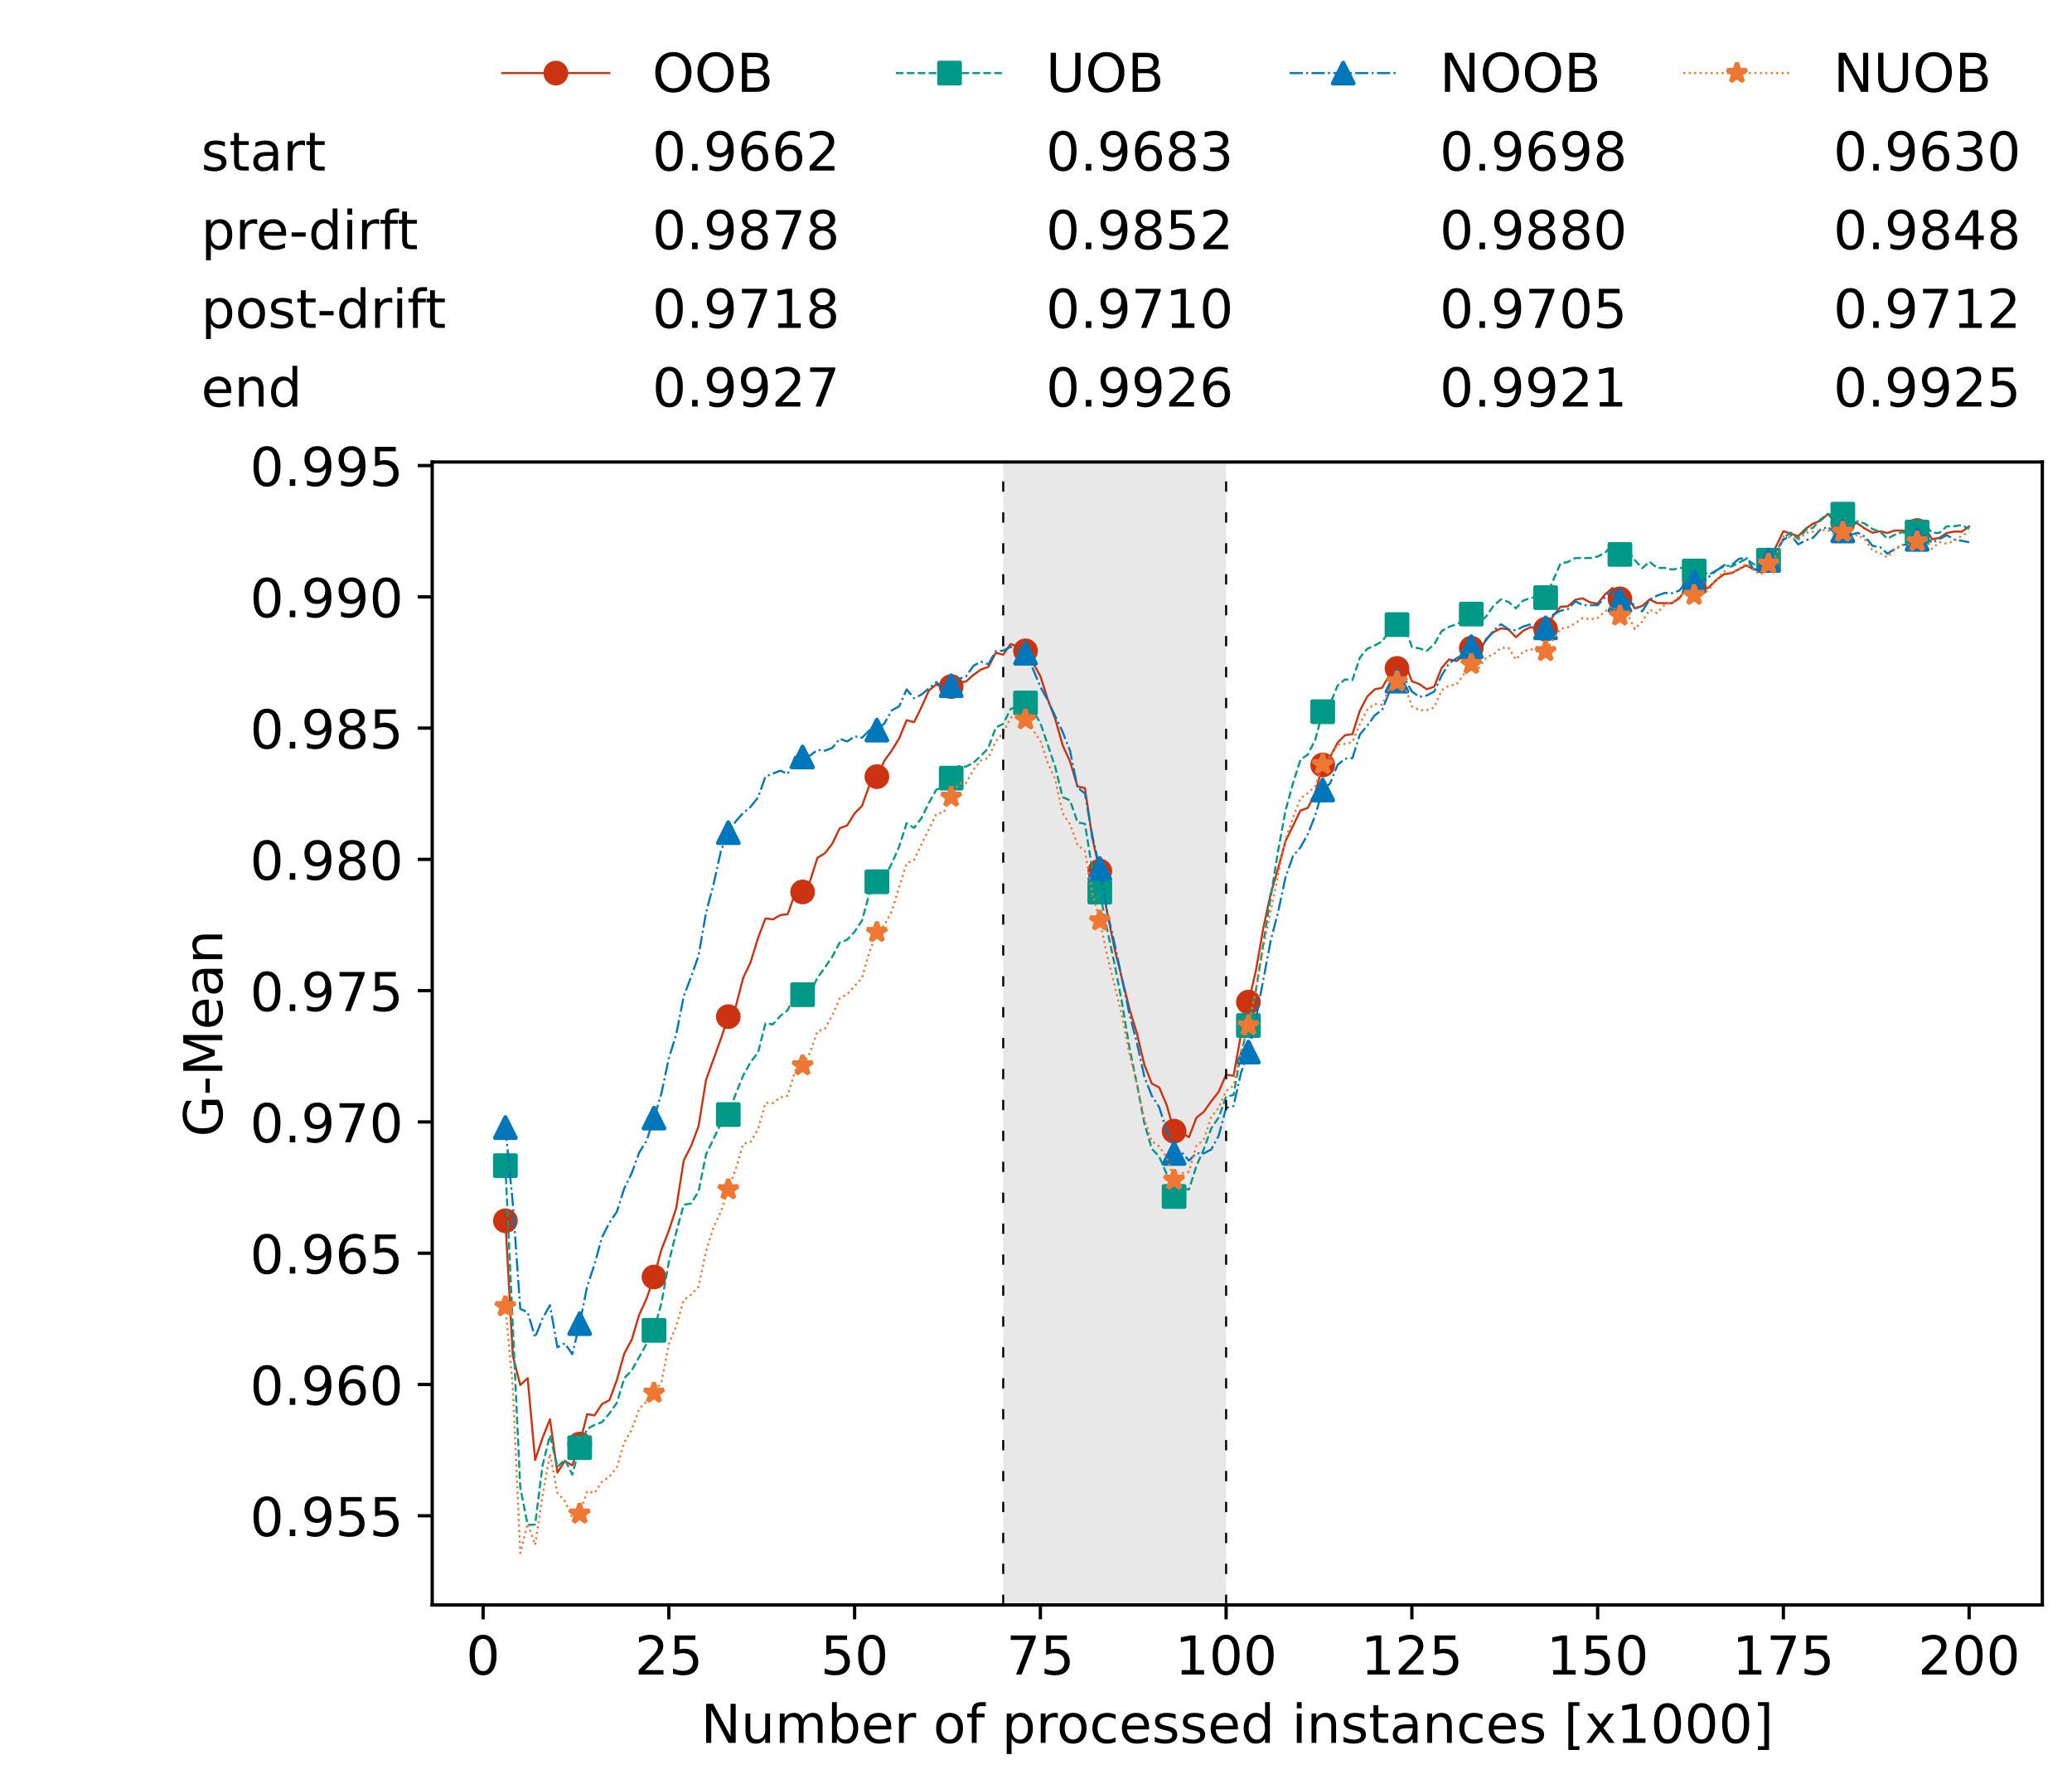 <?xml version="1.0" encoding="utf-8" standalone="no"?>
<!DOCTYPE svg PUBLIC "-//W3C//DTD SVG 1.1//EN"
  "http://www.w3.org/Graphics/SVG/1.1/DTD/svg11.dtd">
<!-- Created with matplotlib (https://matplotlib.org/) -->
<svg height="432.615pt" version="1.1" viewBox="0 0 502.65 432.615" width="502.65pt" xmlns="http://www.w3.org/2000/svg" xmlns:xlink="http://www.w3.org/1999/xlink">
 <defs>
  <style type="text/css">*{stroke-linecap:butt;stroke-linejoin:round;}</style>
 </defs>
 <g id="figure_1">
  <g id="patch_1">
   <path d="M 0 432.615 
L 502.65 432.615 
L 502.65 0 
L 0 0 
z
" style="fill:#ffffff;"/>
  </g>
  <g id="axes_1">
   <g id="patch_2">
    <path d="M 104.85 389.252 
L 495.45 389.252 
L 495.45 112.052 
L 104.85 112.052 
z
" style="fill:#ffffff;"/>
   </g>
   <g id="patch_3">
    <path clip-path="url(#pc8ec429415)" d="M 297.446 389.252 
L 297.446 112.052 
L 243.372 112.052 
L 243.372 389.252 
z
" style="fill:#d3d3d3;opacity:0.5;"/>
   </g>
   <g id="matplotlib.axis_1">
    <g id="xtick_1">
     <g id="line2d_1">
      <defs>
       <path d="M 0 0 
L 0 3.5 
" id="maa2c36ebf1" style="stroke:#000000;stroke-width:0.8;"/>
      </defs>
      <g>
       <use style="stroke:#000000;stroke-width:0.8;" x="117.197" xlink:href="#maa2c36ebf1" y="389.252"/>
      </g>
     </g>
     <g id="text_1">
      <!-- 0 -->
      <g transform="translate(113.061 406.13)scale(0.13 -0.13)">
       <defs>
        <path d="M 31.781 66.406 
Q 24.172 66.406 20.328 58.906 
Q 16.5 51.422 16.5 36.375 
Q 16.5 21.391 20.328 13.891 
Q 24.172 6.391 31.781 6.391 
Q 39.453 6.391 43.281 13.891 
Q 47.125 21.391 47.125 36.375 
Q 47.125 51.422 43.281 58.906 
Q 39.453 66.406 31.781 66.406 
z
M 31.781 74.219 
Q 44.047 74.219 50.516 64.516 
Q 56.984 54.828 56.984 36.375 
Q 56.984 17.969 50.516 8.266 
Q 44.047 -1.422 31.781 -1.422 
Q 19.531 -1.422 13.062 8.266 
Q 6.594 17.969 6.594 36.375 
Q 6.594 54.828 13.062 64.516 
Q 19.531 74.219 31.781 74.219 
z
" id="DejaVuSans-48"/>
       </defs>
       <use xlink:href="#DejaVuSans-48"/>
      </g>
     </g>
    </g>
    <g id="xtick_2">
     <g id="line2d_2">
      <g>
       <use style="stroke:#000000;stroke-width:0.8;" x="162.259" xlink:href="#maa2c36ebf1" y="389.252"/>
      </g>
     </g>
     <g id="text_2">
      <!-- 25 -->
      <g transform="translate(153.988 406.13)scale(0.13 -0.13)">
       <defs>
        <path d="M 19.188 8.297 
L 53.609 8.297 
L 53.609 0 
L 7.328 0 
L 7.328 8.297 
Q 12.938 14.109 22.625 23.891 
Q 32.328 33.688 34.812 36.531 
Q 39.547 41.844 41.422 45.531 
Q 43.312 49.219 43.312 52.781 
Q 43.312 58.594 39.234 62.25 
Q 35.156 65.922 28.609 65.922 
Q 23.969 65.922 18.812 64.312 
Q 13.672 62.703 7.812 59.422 
L 7.812 69.391 
Q 13.766 71.781 18.938 73 
Q 24.125 74.219 28.422 74.219 
Q 39.75 74.219 46.484 68.547 
Q 53.219 62.891 53.219 53.422 
Q 53.219 48.922 51.531 44.891 
Q 49.859 40.875 45.406 35.406 
Q 44.188 33.984 37.641 27.219 
Q 31.109 20.453 19.188 8.297 
z
" id="DejaVuSans-50"/>
        <path d="M 10.797 72.906 
L 49.516 72.906 
L 49.516 64.594 
L 19.828 64.594 
L 19.828 46.734 
Q 21.969 47.469 24.109 47.828 
Q 26.266 48.188 28.422 48.188 
Q 40.625 48.188 47.75 41.5 
Q 54.891 34.812 54.891 23.391 
Q 54.891 11.625 47.562 5.094 
Q 40.234 -1.422 26.906 -1.422 
Q 22.312 -1.422 17.547 -0.641 
Q 12.797 0.141 7.719 1.703 
L 7.719 11.625 
Q 12.109 9.234 16.797 8.062 
Q 21.484 6.891 26.703 6.891 
Q 35.156 6.891 40.078 11.328 
Q 45.016 15.766 45.016 23.391 
Q 45.016 31 40.078 35.438 
Q 35.156 39.891 26.703 39.891 
Q 22.75 39.891 18.812 39.016 
Q 14.891 38.141 10.797 36.281 
z
" id="DejaVuSans-53"/>
       </defs>
       <use xlink:href="#DejaVuSans-50"/>
       <use x="63.623" xlink:href="#DejaVuSans-53"/>
      </g>
     </g>
    </g>
    <g id="xtick_3">
     <g id="line2d_3">
      <g>
       <use style="stroke:#000000;stroke-width:0.8;" x="207.322" xlink:href="#maa2c36ebf1" y="389.252"/>
      </g>
     </g>
     <g id="text_3">
      <!-- 50 -->
      <g transform="translate(199.05 406.13)scale(0.13 -0.13)">
       <use xlink:href="#DejaVuSans-53"/>
       <use x="63.623" xlink:href="#DejaVuSans-48"/>
      </g>
     </g>
    </g>
    <g id="xtick_4">
     <g id="line2d_4">
      <g>
       <use style="stroke:#000000;stroke-width:0.8;" x="252.384" xlink:href="#maa2c36ebf1" y="389.252"/>
      </g>
     </g>
     <g id="text_4">
      <!-- 75 -->
      <g transform="translate(244.113 406.13)scale(0.13 -0.13)">
       <defs>
        <path d="M 8.203 72.906 
L 55.078 72.906 
L 55.078 68.703 
L 28.609 0 
L 18.312 0 
L 43.219 64.594 
L 8.203 64.594 
z
" id="DejaVuSans-55"/>
       </defs>
       <use xlink:href="#DejaVuSans-55"/>
       <use x="63.623" xlink:href="#DejaVuSans-53"/>
      </g>
     </g>
    </g>
    <g id="xtick_5">
     <g id="line2d_5">
      <g>
       <use style="stroke:#000000;stroke-width:0.8;" x="297.446" xlink:href="#maa2c36ebf1" y="389.252"/>
      </g>
     </g>
     <g id="text_5">
      <!-- 100 -->
      <g transform="translate(285.039 406.13)scale(0.13 -0.13)">
       <defs>
        <path d="M 12.406 8.297 
L 28.516 8.297 
L 28.516 63.922 
L 10.984 60.406 
L 10.984 69.391 
L 28.422 72.906 
L 38.281 72.906 
L 38.281 8.297 
L 54.391 8.297 
L 54.391 0 
L 12.406 0 
z
" id="DejaVuSans-49"/>
       </defs>
       <use xlink:href="#DejaVuSans-49"/>
       <use x="63.623" xlink:href="#DejaVuSans-48"/>
       <use x="127.246" xlink:href="#DejaVuSans-48"/>
      </g>
     </g>
    </g>
    <g id="xtick_6">
     <g id="line2d_6">
      <g>
       <use style="stroke:#000000;stroke-width:0.8;" x="342.509" xlink:href="#maa2c36ebf1" y="389.252"/>
      </g>
     </g>
     <g id="text_6">
      <!-- 125 -->
      <g transform="translate(330.102 406.13)scale(0.13 -0.13)">
       <use xlink:href="#DejaVuSans-49"/>
       <use x="63.623" xlink:href="#DejaVuSans-50"/>
       <use x="127.246" xlink:href="#DejaVuSans-53"/>
      </g>
     </g>
    </g>
    <g id="xtick_7">
     <g id="line2d_7">
      <g>
       <use style="stroke:#000000;stroke-width:0.8;" x="387.571" xlink:href="#maa2c36ebf1" y="389.252"/>
      </g>
     </g>
     <g id="text_7">
      <!-- 150 -->
      <g transform="translate(375.164 406.13)scale(0.13 -0.13)">
       <use xlink:href="#DejaVuSans-49"/>
       <use x="63.623" xlink:href="#DejaVuSans-53"/>
       <use x="127.246" xlink:href="#DejaVuSans-48"/>
      </g>
     </g>
    </g>
    <g id="xtick_8">
     <g id="line2d_8">
      <g>
       <use style="stroke:#000000;stroke-width:0.8;" x="432.633" xlink:href="#maa2c36ebf1" y="389.252"/>
      </g>
     </g>
     <g id="text_8">
      <!-- 175 -->
      <g transform="translate(420.226 406.13)scale(0.13 -0.13)">
       <use xlink:href="#DejaVuSans-49"/>
       <use x="63.623" xlink:href="#DejaVuSans-55"/>
       <use x="127.246" xlink:href="#DejaVuSans-53"/>
      </g>
     </g>
    </g>
    <g id="xtick_9">
     <g id="line2d_9">
      <g>
       <use style="stroke:#000000;stroke-width:0.8;" x="477.695" xlink:href="#maa2c36ebf1" y="389.252"/>
      </g>
     </g>
     <g id="text_9">
      <!-- 200 -->
      <g transform="translate(465.289 406.13)scale(0.13 -0.13)">
       <use xlink:href="#DejaVuSans-50"/>
       <use x="63.623" xlink:href="#DejaVuSans-48"/>
       <use x="127.246" xlink:href="#DejaVuSans-48"/>
      </g>
     </g>
    </g>
    <g id="text_10">
     <!-- Number of processed instances [x1000] -->
     <g transform="translate(170.025 422.711)scale(0.13 -0.13)">
      <defs>
       <path d="M 9.812 72.906 
L 23.094 72.906 
L 55.422 11.922 
L 55.422 72.906 
L 64.984 72.906 
L 64.984 0 
L 51.703 0 
L 19.391 60.984 
L 19.391 0 
L 9.812 0 
z
" id="DejaVuSans-78"/>
       <path d="M 8.5 21.578 
L 8.5 54.688 
L 17.484 54.688 
L 17.484 21.922 
Q 17.484 14.156 20.5 10.266 
Q 23.531 6.391 29.594 6.391 
Q 36.859 6.391 41.078 11.031 
Q 45.312 15.672 45.312 23.688 
L 45.312 54.688 
L 54.297 54.688 
L 54.297 0 
L 45.312 0 
L 45.312 8.406 
Q 42.047 3.422 37.719 1 
Q 33.406 -1.422 27.688 -1.422 
Q 18.266 -1.422 13.375 4.438 
Q 8.5 10.297 8.5 21.578 
z
M 31.109 56 
z
" id="DejaVuSans-117"/>
       <path d="M 52 44.188 
Q 55.375 50.25 60.062 53.125 
Q 64.75 56 71.094 56 
Q 79.641 56 84.281 50.016 
Q 88.922 44.047 88.922 33.016 
L 88.922 0 
L 79.891 0 
L 79.891 32.719 
Q 79.891 40.578 77.094 44.375 
Q 74.312 48.188 68.609 48.188 
Q 61.625 48.188 57.562 43.547 
Q 53.516 38.922 53.516 30.906 
L 53.516 0 
L 44.484 0 
L 44.484 32.719 
Q 44.484 40.625 41.703 44.406 
Q 38.922 48.188 33.109 48.188 
Q 26.219 48.188 22.156 43.531 
Q 18.109 38.875 18.109 30.906 
L 18.109 0 
L 9.078 0 
L 9.078 54.688 
L 18.109 54.688 
L 18.109 46.188 
Q 21.188 51.219 25.484 53.609 
Q 29.781 56 35.688 56 
Q 41.656 56 45.828 52.969 
Q 50 49.953 52 44.188 
z
" id="DejaVuSans-109"/>
       <path d="M 48.688 27.297 
Q 48.688 37.203 44.609 42.844 
Q 40.531 48.484 33.406 48.484 
Q 26.266 48.484 22.188 42.844 
Q 18.109 37.203 18.109 27.297 
Q 18.109 17.391 22.188 11.75 
Q 26.266 6.109 33.406 6.109 
Q 40.531 6.109 44.609 11.75 
Q 48.688 17.391 48.688 27.297 
z
M 18.109 46.391 
Q 20.953 51.266 25.266 53.625 
Q 29.594 56 35.594 56 
Q 45.562 56 51.781 48.094 
Q 58.016 40.188 58.016 27.297 
Q 58.016 14.406 51.781 6.484 
Q 45.562 -1.422 35.594 -1.422 
Q 29.594 -1.422 25.266 0.953 
Q 20.953 3.328 18.109 8.203 
L 18.109 0 
L 9.078 0 
L 9.078 75.984 
L 18.109 75.984 
z
" id="DejaVuSans-98"/>
       <path d="M 56.203 29.594 
L 56.203 25.203 
L 14.891 25.203 
Q 15.484 15.922 20.484 11.062 
Q 25.484 6.203 34.422 6.203 
Q 39.594 6.203 44.453 7.469 
Q 49.312 8.734 54.109 11.281 
L 54.109 2.781 
Q 49.266 0.734 44.188 -0.344 
Q 39.109 -1.422 33.891 -1.422 
Q 20.797 -1.422 13.156 6.188 
Q 5.516 13.812 5.516 26.812 
Q 5.516 40.234 12.766 48.109 
Q 20.016 56 32.328 56 
Q 43.359 56 49.781 48.891 
Q 56.203 41.797 56.203 29.594 
z
M 47.219 32.234 
Q 47.125 39.594 43.094 43.984 
Q 39.062 48.391 32.422 48.391 
Q 24.906 48.391 20.391 44.141 
Q 15.875 39.891 15.188 32.172 
z
" id="DejaVuSans-101"/>
       <path d="M 41.109 46.297 
Q 39.594 47.172 37.812 47.578 
Q 36.031 48 33.891 48 
Q 26.266 48 22.188 43.047 
Q 18.109 38.094 18.109 28.812 
L 18.109 0 
L 9.078 0 
L 9.078 54.688 
L 18.109 54.688 
L 18.109 46.188 
Q 20.953 51.172 25.484 53.578 
Q 30.031 56 36.531 56 
Q 37.453 56 38.578 55.875 
Q 39.703 55.766 41.062 55.516 
z
" id="DejaVuSans-114"/>
       <path id="DejaVuSans-32"/>
       <path d="M 30.609 48.391 
Q 23.391 48.391 19.188 42.75 
Q 14.984 37.109 14.984 27.297 
Q 14.984 17.484 19.156 11.844 
Q 23.344 6.203 30.609 6.203 
Q 37.797 6.203 41.984 11.859 
Q 46.188 17.531 46.188 27.297 
Q 46.188 37.016 41.984 42.703 
Q 37.797 48.391 30.609 48.391 
z
M 30.609 56 
Q 42.328 56 49.016 48.375 
Q 55.719 40.766 55.719 27.297 
Q 55.719 13.875 49.016 6.219 
Q 42.328 -1.422 30.609 -1.422 
Q 18.844 -1.422 12.172 6.219 
Q 5.516 13.875 5.516 27.297 
Q 5.516 40.766 12.172 48.375 
Q 18.844 56 30.609 56 
z
" id="DejaVuSans-111"/>
       <path d="M 37.109 75.984 
L 37.109 68.5 
L 28.516 68.5 
Q 23.688 68.5 21.797 66.547 
Q 19.922 64.594 19.922 59.516 
L 19.922 54.688 
L 34.719 54.688 
L 34.719 47.703 
L 19.922 47.703 
L 19.922 0 
L 10.891 0 
L 10.891 47.703 
L 2.297 47.703 
L 2.297 54.688 
L 10.891 54.688 
L 10.891 58.5 
Q 10.891 67.625 15.141 71.797 
Q 19.391 75.984 28.609 75.984 
z
" id="DejaVuSans-102"/>
       <path d="M 18.109 8.203 
L 18.109 -20.797 
L 9.078 -20.797 
L 9.078 54.688 
L 18.109 54.688 
L 18.109 46.391 
Q 20.953 51.266 25.266 53.625 
Q 29.594 56 35.594 56 
Q 45.562 56 51.781 48.094 
Q 58.016 40.188 58.016 27.297 
Q 58.016 14.406 51.781 6.484 
Q 45.562 -1.422 35.594 -1.422 
Q 29.594 -1.422 25.266 0.953 
Q 20.953 3.328 18.109 8.203 
z
M 48.688 27.297 
Q 48.688 37.203 44.609 42.844 
Q 40.531 48.484 33.406 48.484 
Q 26.266 48.484 22.188 42.844 
Q 18.109 37.203 18.109 27.297 
Q 18.109 17.391 22.188 11.75 
Q 26.266 6.109 33.406 6.109 
Q 40.531 6.109 44.609 11.75 
Q 48.688 17.391 48.688 27.297 
z
" id="DejaVuSans-112"/>
       <path d="M 48.781 52.594 
L 48.781 44.188 
Q 44.969 46.297 41.141 47.344 
Q 37.312 48.391 33.406 48.391 
Q 24.656 48.391 19.812 42.844 
Q 14.984 37.312 14.984 27.297 
Q 14.984 17.281 19.812 11.734 
Q 24.656 6.203 33.406 6.203 
Q 37.312 6.203 41.141 7.25 
Q 44.969 8.297 48.781 10.406 
L 48.781 2.094 
Q 45.016 0.344 40.984 -0.531 
Q 36.969 -1.422 32.422 -1.422 
Q 20.062 -1.422 12.781 6.344 
Q 5.516 14.109 5.516 27.297 
Q 5.516 40.672 12.859 48.328 
Q 20.219 56 33.016 56 
Q 37.156 56 41.109 55.141 
Q 45.062 54.297 48.781 52.594 
z
" id="DejaVuSans-99"/>
       <path d="M 44.281 53.078 
L 44.281 44.578 
Q 40.484 46.531 36.375 47.5 
Q 32.281 48.484 27.875 48.484 
Q 21.188 48.484 17.844 46.438 
Q 14.5 44.391 14.5 40.281 
Q 14.5 37.156 16.891 35.375 
Q 19.281 33.594 26.516 31.984 
L 29.594 31.297 
Q 39.156 29.25 43.188 25.516 
Q 47.219 21.781 47.219 15.094 
Q 47.219 7.469 41.188 3.016 
Q 35.156 -1.422 24.609 -1.422 
Q 20.219 -1.422 15.453 -0.562 
Q 10.688 0.297 5.422 2 
L 5.422 11.281 
Q 10.406 8.688 15.234 7.391 
Q 20.062 6.109 24.812 6.109 
Q 31.156 6.109 34.562 8.281 
Q 37.984 10.453 37.984 14.406 
Q 37.984 18.062 35.516 20.016 
Q 33.062 21.969 24.703 23.781 
L 21.578 24.516 
Q 13.234 26.266 9.516 29.906 
Q 5.812 33.547 5.812 39.891 
Q 5.812 47.609 11.281 51.797 
Q 16.75 56 26.812 56 
Q 31.781 56 36.172 55.266 
Q 40.578 54.547 44.281 53.078 
z
" id="DejaVuSans-115"/>
       <path d="M 45.406 46.391 
L 45.406 75.984 
L 54.391 75.984 
L 54.391 0 
L 45.406 0 
L 45.406 8.203 
Q 42.578 3.328 38.25 0.953 
Q 33.938 -1.422 27.875 -1.422 
Q 17.969 -1.422 11.734 6.484 
Q 5.516 14.406 5.516 27.297 
Q 5.516 40.188 11.734 48.094 
Q 17.969 56 27.875 56 
Q 33.938 56 38.25 53.625 
Q 42.578 51.266 45.406 46.391 
z
M 14.797 27.297 
Q 14.797 17.391 18.875 11.75 
Q 22.953 6.109 30.078 6.109 
Q 37.203 6.109 41.297 11.75 
Q 45.406 17.391 45.406 27.297 
Q 45.406 37.203 41.297 42.844 
Q 37.203 48.484 30.078 48.484 
Q 22.953 48.484 18.875 42.844 
Q 14.797 37.203 14.797 27.297 
z
" id="DejaVuSans-100"/>
       <path d="M 9.422 54.688 
L 18.406 54.688 
L 18.406 0 
L 9.422 0 
z
M 9.422 75.984 
L 18.406 75.984 
L 18.406 64.594 
L 9.422 64.594 
z
" id="DejaVuSans-105"/>
       <path d="M 54.891 33.016 
L 54.891 0 
L 45.906 0 
L 45.906 32.719 
Q 45.906 40.484 42.875 44.328 
Q 39.844 48.188 33.797 48.188 
Q 26.516 48.188 22.312 43.547 
Q 18.109 38.922 18.109 30.906 
L 18.109 0 
L 9.078 0 
L 9.078 54.688 
L 18.109 54.688 
L 18.109 46.188 
Q 21.344 51.125 25.703 53.562 
Q 30.078 56 35.797 56 
Q 45.219 56 50.047 50.172 
Q 54.891 44.344 54.891 33.016 
z
" id="DejaVuSans-110"/>
       <path d="M 18.312 70.219 
L 18.312 54.688 
L 36.812 54.688 
L 36.812 47.703 
L 18.312 47.703 
L 18.312 18.016 
Q 18.312 11.328 20.141 9.422 
Q 21.969 7.516 27.594 7.516 
L 36.812 7.516 
L 36.812 0 
L 27.594 0 
Q 17.188 0 13.234 3.875 
Q 9.281 7.766 9.281 18.016 
L 9.281 47.703 
L 2.688 47.703 
L 2.688 54.688 
L 9.281 54.688 
L 9.281 70.219 
z
" id="DejaVuSans-116"/>
       <path d="M 34.281 27.484 
Q 23.391 27.484 19.188 25 
Q 14.984 22.516 14.984 16.5 
Q 14.984 11.719 18.141 8.906 
Q 21.297 6.109 26.703 6.109 
Q 34.188 6.109 38.703 11.406 
Q 43.219 16.703 43.219 25.484 
L 43.219 27.484 
z
M 52.203 31.203 
L 52.203 0 
L 43.219 0 
L 43.219 8.297 
Q 40.141 3.328 35.547 0.953 
Q 30.953 -1.422 24.312 -1.422 
Q 15.922 -1.422 10.953 3.297 
Q 6 8.016 6 15.922 
Q 6 25.141 12.172 29.828 
Q 18.359 34.516 30.609 34.516 
L 43.219 34.516 
L 43.219 35.406 
Q 43.219 41.609 39.141 45 
Q 35.062 48.391 27.688 48.391 
Q 23 48.391 18.547 47.266 
Q 14.109 46.141 10.016 43.891 
L 10.016 52.203 
Q 14.938 54.109 19.578 55.047 
Q 24.219 56 28.609 56 
Q 40.484 56 46.344 49.844 
Q 52.203 43.703 52.203 31.203 
z
" id="DejaVuSans-97"/>
       <path d="M 8.594 75.984 
L 29.297 75.984 
L 29.297 69 
L 17.578 69 
L 17.578 -6.203 
L 29.297 -6.203 
L 29.297 -13.188 
L 8.594 -13.188 
z
" id="DejaVuSans-91"/>
       <path d="M 54.891 54.688 
L 35.109 28.078 
L 55.906 0 
L 45.312 0 
L 29.391 21.484 
L 13.484 0 
L 2.875 0 
L 24.125 28.609 
L 4.688 54.688 
L 15.281 54.688 
L 29.781 35.203 
L 44.281 54.688 
z
" id="DejaVuSans-120"/>
       <path d="M 30.422 75.984 
L 30.422 -13.188 
L 9.719 -13.188 
L 9.719 -6.203 
L 21.391 -6.203 
L 21.391 69 
L 9.719 69 
L 9.719 75.984 
z
" id="DejaVuSans-93"/>
      </defs>
      <use xlink:href="#DejaVuSans-78"/>
      <use x="74.805" xlink:href="#DejaVuSans-117"/>
      <use x="138.184" xlink:href="#DejaVuSans-109"/>
      <use x="235.596" xlink:href="#DejaVuSans-98"/>
      <use x="299.072" xlink:href="#DejaVuSans-101"/>
      <use x="360.596" xlink:href="#DejaVuSans-114"/>
      <use x="401.709" xlink:href="#DejaVuSans-32"/>
      <use x="433.496" xlink:href="#DejaVuSans-111"/>
      <use x="494.678" xlink:href="#DejaVuSans-102"/>
      <use x="529.883" xlink:href="#DejaVuSans-32"/>
      <use x="561.67" xlink:href="#DejaVuSans-112"/>
      <use x="625.146" xlink:href="#DejaVuSans-114"/>
      <use x="664.01" xlink:href="#DejaVuSans-111"/>
      <use x="725.191" xlink:href="#DejaVuSans-99"/>
      <use x="780.172" xlink:href="#DejaVuSans-101"/>
      <use x="841.695" xlink:href="#DejaVuSans-115"/>
      <use x="893.795" xlink:href="#DejaVuSans-115"/>
      <use x="945.895" xlink:href="#DejaVuSans-101"/>
      <use x="1007.418" xlink:href="#DejaVuSans-100"/>
      <use x="1070.895" xlink:href="#DejaVuSans-32"/>
      <use x="1102.682" xlink:href="#DejaVuSans-105"/>
      <use x="1130.465" xlink:href="#DejaVuSans-110"/>
      <use x="1193.844" xlink:href="#DejaVuSans-115"/>
      <use x="1245.943" xlink:href="#DejaVuSans-116"/>
      <use x="1285.152" xlink:href="#DejaVuSans-97"/>
      <use x="1346.432" xlink:href="#DejaVuSans-110"/>
      <use x="1409.811" xlink:href="#DejaVuSans-99"/>
      <use x="1464.791" xlink:href="#DejaVuSans-101"/>
      <use x="1526.314" xlink:href="#DejaVuSans-115"/>
      <use x="1578.414" xlink:href="#DejaVuSans-32"/>
      <use x="1610.201" xlink:href="#DejaVuSans-91"/>
      <use x="1649.215" xlink:href="#DejaVuSans-120"/>
      <use x="1708.395" xlink:href="#DejaVuSans-49"/>
      <use x="1772.018" xlink:href="#DejaVuSans-48"/>
      <use x="1835.641" xlink:href="#DejaVuSans-48"/>
      <use x="1899.264" xlink:href="#DejaVuSans-48"/>
      <use x="1962.887" xlink:href="#DejaVuSans-93"/>
     </g>
    </g>
   </g>
   <g id="matplotlib.axis_2">
    <g id="ytick_1">
     <g id="line2d_10">
      <defs>
       <path d="M 0 0 
L -3.5 0 
" id="mef15151fdc" style="stroke:#000000;stroke-width:0.8;"/>
      </defs>
      <g>
       <use style="stroke:#000000;stroke-width:0.8;" x="104.85" xlink:href="#mef15151fdc" y="367.623"/>
      </g>
     </g>
     <g id="text_11">
      <!-- 0.955 -->
      <g transform="translate(60.633 372.562)scale(0.13 -0.13)">
       <defs>
        <path d="M 10.688 12.406 
L 21 12.406 
L 21 0 
L 10.688 0 
z
" id="DejaVuSans-46"/>
        <path d="M 10.984 1.516 
L 10.984 10.5 
Q 14.703 8.734 18.5 7.812 
Q 22.312 6.891 25.984 6.891 
Q 35.75 6.891 40.891 13.453 
Q 46.047 20.016 46.781 33.406 
Q 43.953 29.203 39.594 26.953 
Q 35.25 24.703 29.984 24.703 
Q 19.047 24.703 12.672 31.312 
Q 6.297 37.938 6.297 49.422 
Q 6.297 60.641 12.938 67.422 
Q 19.578 74.219 30.609 74.219 
Q 43.266 74.219 49.922 64.516 
Q 56.594 54.828 56.594 36.375 
Q 56.594 19.141 48.406 8.859 
Q 40.234 -1.422 26.422 -1.422 
Q 22.703 -1.422 18.891 -0.688 
Q 15.094 0.047 10.984 1.516 
z
M 30.609 32.422 
Q 37.25 32.422 41.125 36.953 
Q 45.016 41.5 45.016 49.422 
Q 45.016 57.281 41.125 61.844 
Q 37.25 66.406 30.609 66.406 
Q 23.969 66.406 20.094 61.844 
Q 16.219 57.281 16.219 49.422 
Q 16.219 41.5 20.094 36.953 
Q 23.969 32.422 30.609 32.422 
z
" id="DejaVuSans-57"/>
       </defs>
       <use xlink:href="#DejaVuSans-48"/>
       <use x="63.623" xlink:href="#DejaVuSans-46"/>
       <use x="95.41" xlink:href="#DejaVuSans-57"/>
       <use x="159.033" xlink:href="#DejaVuSans-53"/>
       <use x="222.656" xlink:href="#DejaVuSans-53"/>
      </g>
     </g>
    </g>
    <g id="ytick_2">
     <g id="line2d_11">
      <g>
       <use style="stroke:#000000;stroke-width:0.8;" x="104.85" xlink:href="#mef15151fdc" y="335.784"/>
      </g>
     </g>
     <g id="text_12">
      <!-- 0.960 -->
      <g transform="translate(60.633 340.723)scale(0.13 -0.13)">
       <defs>
        <path d="M 33.016 40.375 
Q 26.375 40.375 22.484 35.828 
Q 18.609 31.297 18.609 23.391 
Q 18.609 15.531 22.484 10.953 
Q 26.375 6.391 33.016 6.391 
Q 39.656 6.391 43.531 10.953 
Q 47.406 15.531 47.406 23.391 
Q 47.406 31.297 43.531 35.828 
Q 39.656 40.375 33.016 40.375 
z
M 52.594 71.297 
L 52.594 62.312 
Q 48.875 64.062 45.094 64.984 
Q 41.312 65.922 37.594 65.922 
Q 27.828 65.922 22.672 59.328 
Q 17.531 52.734 16.797 39.406 
Q 19.672 43.656 24.016 45.922 
Q 28.375 48.188 33.594 48.188 
Q 44.578 48.188 50.953 41.516 
Q 57.328 34.859 57.328 23.391 
Q 57.328 12.156 50.688 5.359 
Q 44.047 -1.422 33.016 -1.422 
Q 20.359 -1.422 13.672 8.266 
Q 6.984 17.969 6.984 36.375 
Q 6.984 53.656 15.188 63.938 
Q 23.391 74.219 37.203 74.219 
Q 40.922 74.219 44.703 73.484 
Q 48.484 72.75 52.594 71.297 
z
" id="DejaVuSans-54"/>
       </defs>
       <use xlink:href="#DejaVuSans-48"/>
       <use x="63.623" xlink:href="#DejaVuSans-46"/>
       <use x="95.41" xlink:href="#DejaVuSans-57"/>
       <use x="159.033" xlink:href="#DejaVuSans-54"/>
       <use x="222.656" xlink:href="#DejaVuSans-48"/>
      </g>
     </g>
    </g>
    <g id="ytick_3">
     <g id="line2d_12">
      <g>
       <use style="stroke:#000000;stroke-width:0.8;" x="104.85" xlink:href="#mef15151fdc" y="303.946"/>
      </g>
     </g>
     <g id="text_13">
      <!-- 0.965 -->
      <g transform="translate(60.633 308.885)scale(0.13 -0.13)">
       <use xlink:href="#DejaVuSans-48"/>
       <use x="63.623" xlink:href="#DejaVuSans-46"/>
       <use x="95.41" xlink:href="#DejaVuSans-57"/>
       <use x="159.033" xlink:href="#DejaVuSans-54"/>
       <use x="222.656" xlink:href="#DejaVuSans-53"/>
      </g>
     </g>
    </g>
    <g id="ytick_4">
     <g id="line2d_13">
      <g>
       <use style="stroke:#000000;stroke-width:0.8;" x="104.85" xlink:href="#mef15151fdc" y="272.108"/>
      </g>
     </g>
     <g id="text_14">
      <!-- 0.970 -->
      <g transform="translate(60.633 277.047)scale(0.13 -0.13)">
       <use xlink:href="#DejaVuSans-48"/>
       <use x="63.623" xlink:href="#DejaVuSans-46"/>
       <use x="95.41" xlink:href="#DejaVuSans-57"/>
       <use x="159.033" xlink:href="#DejaVuSans-55"/>
       <use x="222.656" xlink:href="#DejaVuSans-48"/>
      </g>
     </g>
    </g>
    <g id="ytick_5">
     <g id="line2d_14">
      <g>
       <use style="stroke:#000000;stroke-width:0.8;" x="104.85" xlink:href="#mef15151fdc" y="240.269"/>
      </g>
     </g>
     <g id="text_15">
      <!-- 0.975 -->
      <g transform="translate(60.633 245.208)scale(0.13 -0.13)">
       <use xlink:href="#DejaVuSans-48"/>
       <use x="63.623" xlink:href="#DejaVuSans-46"/>
       <use x="95.41" xlink:href="#DejaVuSans-57"/>
       <use x="159.033" xlink:href="#DejaVuSans-55"/>
       <use x="222.656" xlink:href="#DejaVuSans-53"/>
      </g>
     </g>
    </g>
    <g id="ytick_6">
     <g id="line2d_15">
      <g>
       <use style="stroke:#000000;stroke-width:0.8;" x="104.85" xlink:href="#mef15151fdc" y="208.431"/>
      </g>
     </g>
     <g id="text_16">
      <!-- 0.980 -->
      <g transform="translate(60.633 213.37)scale(0.13 -0.13)">
       <defs>
        <path d="M 31.781 34.625 
Q 24.75 34.625 20.719 30.859 
Q 16.703 27.094 16.703 20.516 
Q 16.703 13.922 20.719 10.156 
Q 24.75 6.391 31.781 6.391 
Q 38.812 6.391 42.859 10.172 
Q 46.922 13.969 46.922 20.516 
Q 46.922 27.094 42.891 30.859 
Q 38.875 34.625 31.781 34.625 
z
M 21.922 38.812 
Q 15.578 40.375 12.031 44.719 
Q 8.5 49.078 8.5 55.328 
Q 8.5 64.062 14.719 69.141 
Q 20.953 74.219 31.781 74.219 
Q 42.672 74.219 48.875 69.141 
Q 55.078 64.062 55.078 55.328 
Q 55.078 49.078 51.531 44.719 
Q 48 40.375 41.703 38.812 
Q 48.828 37.156 52.797 32.312 
Q 56.781 27.484 56.781 20.516 
Q 56.781 9.906 50.312 4.234 
Q 43.844 -1.422 31.781 -1.422 
Q 19.734 -1.422 13.25 4.234 
Q 6.781 9.906 6.781 20.516 
Q 6.781 27.484 10.781 32.312 
Q 14.797 37.156 21.922 38.812 
z
M 18.312 54.391 
Q 18.312 48.734 21.844 45.562 
Q 25.391 42.391 31.781 42.391 
Q 38.141 42.391 41.719 45.562 
Q 45.312 48.734 45.312 54.391 
Q 45.312 60.062 41.719 63.234 
Q 38.141 66.406 31.781 66.406 
Q 25.391 66.406 21.844 63.234 
Q 18.312 60.062 18.312 54.391 
z
" id="DejaVuSans-56"/>
       </defs>
       <use xlink:href="#DejaVuSans-48"/>
       <use x="63.623" xlink:href="#DejaVuSans-46"/>
       <use x="95.41" xlink:href="#DejaVuSans-57"/>
       <use x="159.033" xlink:href="#DejaVuSans-56"/>
       <use x="222.656" xlink:href="#DejaVuSans-48"/>
      </g>
     </g>
    </g>
    <g id="ytick_7">
     <g id="line2d_16">
      <g>
       <use style="stroke:#000000;stroke-width:0.8;" x="104.85" xlink:href="#mef15151fdc" y="176.593"/>
      </g>
     </g>
     <g id="text_17">
      <!-- 0.985 -->
      <g transform="translate(60.633 181.532)scale(0.13 -0.13)">
       <use xlink:href="#DejaVuSans-48"/>
       <use x="63.623" xlink:href="#DejaVuSans-46"/>
       <use x="95.41" xlink:href="#DejaVuSans-57"/>
       <use x="159.033" xlink:href="#DejaVuSans-56"/>
       <use x="222.656" xlink:href="#DejaVuSans-53"/>
      </g>
     </g>
    </g>
    <g id="ytick_8">
     <g id="line2d_17">
      <g>
       <use style="stroke:#000000;stroke-width:0.8;" x="104.85" xlink:href="#mef15151fdc" y="144.754"/>
      </g>
     </g>
     <g id="text_18">
      <!-- 0.990 -->
      <g transform="translate(60.633 149.693)scale(0.13 -0.13)">
       <use xlink:href="#DejaVuSans-48"/>
       <use x="63.623" xlink:href="#DejaVuSans-46"/>
       <use x="95.41" xlink:href="#DejaVuSans-57"/>
       <use x="159.033" xlink:href="#DejaVuSans-57"/>
       <use x="222.656" xlink:href="#DejaVuSans-48"/>
      </g>
     </g>
    </g>
    <g id="ytick_9">
     <g id="line2d_18">
      <g>
       <use style="stroke:#000000;stroke-width:0.8;" x="104.85" xlink:href="#mef15151fdc" y="112.916"/>
      </g>
     </g>
     <g id="text_19">
      <!-- 0.995 -->
      <g transform="translate(60.633 117.855)scale(0.13 -0.13)">
       <use xlink:href="#DejaVuSans-48"/>
       <use x="63.623" xlink:href="#DejaVuSans-46"/>
       <use x="95.41" xlink:href="#DejaVuSans-57"/>
       <use x="159.033" xlink:href="#DejaVuSans-57"/>
       <use x="222.656" xlink:href="#DejaVuSans-53"/>
      </g>
     </g>
    </g>
    <g id="text_20">
     <!-- G-Mean -->
     <g transform="translate(53.93 275.744)rotate(-90)scale(0.13 -0.13)">
      <defs>
       <path d="M 59.516 10.406 
L 59.516 29.984 
L 43.406 29.984 
L 43.406 38.094 
L 69.281 38.094 
L 69.281 6.781 
Q 63.578 2.734 56.688 0.656 
Q 49.812 -1.422 42 -1.422 
Q 24.906 -1.422 15.25 8.562 
Q 5.609 18.562 5.609 36.375 
Q 5.609 54.25 15.25 64.234 
Q 24.906 74.219 42 74.219 
Q 49.125 74.219 55.547 72.453 
Q 61.969 70.703 67.391 67.281 
L 67.391 56.781 
Q 61.922 61.422 55.766 63.766 
Q 49.609 66.109 42.828 66.109 
Q 29.438 66.109 22.719 58.641 
Q 16.016 51.172 16.016 36.375 
Q 16.016 21.625 22.719 14.156 
Q 29.438 6.688 42.828 6.688 
Q 48.047 6.688 52.141 7.594 
Q 56.25 8.5 59.516 10.406 
z
" id="DejaVuSans-71"/>
       <path d="M 4.891 31.391 
L 31.203 31.391 
L 31.203 23.391 
L 4.891 23.391 
z
" id="DejaVuSans-45"/>
       <path d="M 9.812 72.906 
L 24.516 72.906 
L 43.109 23.297 
L 61.812 72.906 
L 76.516 72.906 
L 76.516 0 
L 66.891 0 
L 66.891 64.016 
L 48.094 14.016 
L 38.188 14.016 
L 19.391 64.016 
L 19.391 0 
L 9.812 0 
z
" id="DejaVuSans-77"/>
      </defs>
      <use xlink:href="#DejaVuSans-71"/>
      <use x="77.49" xlink:href="#DejaVuSans-45"/>
      <use x="113.574" xlink:href="#DejaVuSans-77"/>
      <use x="199.854" xlink:href="#DejaVuSans-101"/>
      <use x="261.377" xlink:href="#DejaVuSans-97"/>
      <use x="322.656" xlink:href="#DejaVuSans-110"/>
     </g>
    </g>
   </g>
   <g id="line2d_19"/>
   <g id="line2d_20"/>
   <g id="line2d_21"/>
   <g id="line2d_22"/>
   <g id="line2d_23"/>
   <g id="line2d_24">
    <path clip-path="url(#pc8ec429415)" d="M 122.605 296.076 
L 124.407 328.826 
L 126.21 335.923 
L 128.012 334.257 
L 129.815 354.077 
L 131.617 348.74 
L 133.419 344.212 
L 135.222 357.155 
L 137.024 354.349 
L 138.827 355.419 
L 140.629 350.227 
L 142.432 342.984 
L 144.234 343.275 
L 146.037 340.53 
L 147.839 339.591 
L 149.642 334.724 
L 151.444 328.286 
L 153.247 324.941 
L 155.049 318.905 
L 156.852 314.985 
L 158.654 309.711 
L 160.457 303.096 
L 162.259 298.467 
L 164.062 292.933 
L 165.864 281.47 
L 167.667 277.95 
L 169.469 273.11 
L 171.272 261.952 
L 174.877 251.959 
L 176.679 246.571 
L 178.482 244.16 
L 180.284 237.182 
L 182.087 233.385 
L 183.889 227.517 
L 185.692 222.753 
L 187.494 222.984 
L 189.297 221.944 
L 191.099 221.724 
L 192.902 216.621 
L 194.704 216.329 
L 196.507 213.703 
L 198.309 208.046 
L 200.112 206.931 
L 201.914 204.615 
L 203.717 200.869 
L 205.519 200.191 
L 207.322 197.265 
L 209.124 195.445 
L 210.927 190.407 
L 212.729 188.363 
L 214.532 184.519 
L 216.334 182.035 
L 218.137 179.081 
L 219.939 174.67 
L 221.742 175.175 
L 223.544 171.505 
L 225.347 167.468 
L 227.149 165.988 
L 228.952 166.924 
L 230.754 166.511 
L 232.557 165.548 
L 234.359 165.283 
L 236.162 163.674 
L 237.964 162.375 
L 239.767 161.75 
L 241.569 158.332 
L 243.372 158.783 
L 245.174 156.185 
L 246.976 156.836 
L 248.779 157.856 
L 250.581 160.715 
L 252.384 163.993 
L 254.186 169.653 
L 255.989 174.379 
L 257.791 180.748 
L 259.594 184.706 
L 261.396 190.737 
L 263.199 191.146 
L 265.001 203.358 
L 266.804 211.264 
L 268.606 221.422 
L 270.409 230.167 
L 274.014 244.724 
L 275.816 250.647 
L 277.619 258.26 
L 279.421 262.811 
L 281.224 263.752 
L 283.026 268.007 
L 284.829 274.351 
L 286.631 274.671 
L 288.434 275.812 
L 290.236 271.083 
L 292.039 269.641 
L 293.841 267.101 
L 295.644 264.78 
L 297.446 260.664 
L 299.249 260.914 
L 301.051 250.923 
L 304.656 235.497 
L 306.459 225.105 
L 308.261 216.777 
L 310.064 210.59 
L 311.866 204.006 
L 315.471 196.588 
L 317.274 195.939 
L 319.076 192.323 
L 320.879 185.532 
L 322.681 183.579 
L 324.484 180.121 
L 326.286 178.309 
L 328.089 178.077 
L 329.891 172.372 
L 331.694 168.93 
L 333.496 167.2 
L 335.299 166.805 
L 337.101 163.656 
L 340.706 160.434 
L 342.509 165.233 
L 344.311 165.902 
L 346.114 167.169 
L 347.916 166.545 
L 349.719 162.035 
L 351.521 159.925 
L 353.324 160.312 
L 355.126 159.06 
L 356.928 157.199 
L 358.731 158.497 
L 360.533 154.967 
L 362.336 153.291 
L 364.138 152.388 
L 365.941 152.677 
L 367.743 154.547 
L 369.546 152.967 
L 371.348 152.078 
L 373.151 152.688 
L 374.953 152.602 
L 376.756 149.42 
L 378.558 147.172 
L 380.361 147.048 
L 382.163 145.458 
L 383.966 145.133 
L 385.768 146.1 
L 387.571 146.41 
L 389.373 144.173 
L 391.176 142.592 
L 392.978 145.237 
L 394.781 144.736 
L 396.583 147.558 
L 398.386 146.964 
L 400.188 145.39 
L 401.991 146.269 
L 405.596 146.293 
L 407.398 145.084 
L 409.201 142.557 
L 411.003 142.197 
L 412.806 143.253 
L 414.608 142.43 
L 416.411 140.603 
L 418.213 139.274 
L 420.016 139.01 
L 423.621 137.128 
L 425.423 138.081 
L 427.226 138.399 
L 429.028 135.841 
L 430.831 132.573 
L 432.633 128.829 
L 436.238 130.047 
L 438.041 128.249 
L 439.843 126.996 
L 441.646 126.289 
L 443.448 124.652 
L 445.251 126.577 
L 447.053 126.941 
L 448.856 126.867 
L 450.658 126.96 
L 452.461 128.237 
L 454.263 129.205 
L 456.066 128.868 
L 457.868 129.266 
L 459.671 128.669 
L 461.473 128.684 
L 463.276 128.985 
L 465.078 128.676 
L 466.881 127.7 
L 468.683 130.785 
L 470.485 130.46 
L 472.288 129.268 
L 474.09 128.91 
L 475.893 128.95 
L 477.695 127.677 
L 477.695 127.677 
" style="fill:none;stroke:#cc3311;stroke-linecap:square;stroke-width:0.5;"/>
    <defs>
     <path d="M 0 2.5 
C 0.663 2.5 1.299 2.237 1.768 1.768 
C 2.237 1.299 2.5 0.663 2.5 0 
C 2.5 -0.663 2.237 -1.299 1.768 -1.768 
C 1.299 -2.237 0.663 -2.5 0 -2.5 
C -0.663 -2.5 -1.299 -2.237 -1.768 -1.768 
C -2.237 -1.299 -2.5 -0.663 -2.5 0 
C -2.5 0.663 -2.237 1.299 -1.768 1.768 
C -1.299 2.237 -0.663 2.5 0 2.5 
z
" id="mecf9653827" style="stroke:#cc3311;"/>
    </defs>
    <g clip-path="url(#pc8ec429415)">
     <use style="fill:#cc3311;stroke:#cc3311;" x="122.605" xlink:href="#mecf9653827" y="296.076"/>
     <use style="fill:#cc3311;stroke:#cc3311;" x="140.629" xlink:href="#mecf9653827" y="350.227"/>
     <use style="fill:#cc3311;stroke:#cc3311;" x="158.654" xlink:href="#mecf9653827" y="309.711"/>
     <use style="fill:#cc3311;stroke:#cc3311;" x="176.679" xlink:href="#mecf9653827" y="246.571"/>
     <use style="fill:#cc3311;stroke:#cc3311;" x="194.704" xlink:href="#mecf9653827" y="216.329"/>
     <use style="fill:#cc3311;stroke:#cc3311;" x="212.729" xlink:href="#mecf9653827" y="188.363"/>
     <use style="fill:#cc3311;stroke:#cc3311;" x="230.754" xlink:href="#mecf9653827" y="166.511"/>
     <use style="fill:#cc3311;stroke:#cc3311;" x="248.779" xlink:href="#mecf9653827" y="157.856"/>
     <use style="fill:#cc3311;stroke:#cc3311;" x="266.804" xlink:href="#mecf9653827" y="211.264"/>
     <use style="fill:#cc3311;stroke:#cc3311;" x="284.829" xlink:href="#mecf9653827" y="274.351"/>
     <use style="fill:#cc3311;stroke:#cc3311;" x="302.854" xlink:href="#mecf9653827" y="243.044"/>
     <use style="fill:#cc3311;stroke:#cc3311;" x="320.879" xlink:href="#mecf9653827" y="185.532"/>
     <use style="fill:#cc3311;stroke:#cc3311;" x="338.904" xlink:href="#mecf9653827" y="162.116"/>
     <use style="fill:#cc3311;stroke:#cc3311;" x="356.928" xlink:href="#mecf9653827" y="157.199"/>
     <use style="fill:#cc3311;stroke:#cc3311;" x="374.953" xlink:href="#mecf9653827" y="152.602"/>
     <use style="fill:#cc3311;stroke:#cc3311;" x="392.978" xlink:href="#mecf9653827" y="145.237"/>
     <use style="fill:#cc3311;stroke:#cc3311;" x="411.003" xlink:href="#mecf9653827" y="142.197"/>
     <use style="fill:#cc3311;stroke:#cc3311;" x="429.028" xlink:href="#mecf9653827" y="135.841"/>
     <use style="fill:#cc3311;stroke:#cc3311;" x="447.053" xlink:href="#mecf9653827" y="126.941"/>
     <use style="fill:#cc3311;stroke:#cc3311;" x="465.078" xlink:href="#mecf9653827" y="128.676"/>
    </g>
   </g>
   <g id="line2d_25"/>
   <g id="line2d_26"/>
   <g id="line2d_27"/>
   <g id="line2d_28"/>
   <g id="line2d_29">
    <path clip-path="url(#pc8ec429415)" d="M 122.605 282.715 
L 126.21 360.738 
L 128.012 369.864 
L 129.815 369.759 
L 131.617 355.442 
L 133.419 348.095 
L 135.222 355.81 
L 137.024 353.977 
L 138.827 357.643 
L 140.629 351.112 
L 142.432 346.58 
L 144.234 345.575 
L 146.037 344.919 
L 147.839 342.81 
L 149.642 340.251 
L 151.444 334.238 
L 153.247 332.398 
L 158.654 322.648 
L 160.457 316.065 
L 162.259 306.082 
L 164.062 298.822 
L 165.864 292.21 
L 167.667 291.875 
L 169.469 288.949 
L 171.272 280.019 
L 174.877 272.502 
L 176.679 270.323 
L 178.482 265.314 
L 180.284 260.884 
L 182.087 257.605 
L 183.889 255.3 
L 185.692 248.226 
L 187.494 248.435 
L 189.297 246.414 
L 191.099 244.968 
L 192.902 241.15 
L 194.704 241.248 
L 196.507 240.85 
L 198.309 237.13 
L 200.112 234.677 
L 201.914 232.028 
L 203.717 228.608 
L 205.519 227.913 
L 207.322 225.988 
L 209.124 223.247 
L 210.927 216.599 
L 212.729 213.864 
L 214.532 212.856 
L 216.334 209.442 
L 218.137 205.313 
L 219.939 199.662 
L 221.742 200.797 
L 223.544 198.395 
L 225.347 194.72 
L 227.149 191.517 
L 228.952 190.834 
L 230.754 188.733 
L 232.557 185.819 
L 234.359 185.935 
L 236.162 184.979 
L 237.964 183.323 
L 239.767 181.424 
L 241.569 176.442 
L 243.372 175.561 
L 245.174 171.986 
L 246.976 171.051 
L 248.779 170.491 
L 250.581 172.399 
L 252.384 175.331 
L 255.989 186.019 
L 257.791 193.338 
L 259.594 194.124 
L 261.396 199.43 
L 263.199 199.812 
L 265.001 211.009 
L 266.804 216.365 
L 268.606 225.539 
L 270.409 233.955 
L 272.211 243.313 
L 274.014 254.213 
L 275.816 262.974 
L 277.619 272.484 
L 279.421 278.616 
L 281.224 280.517 
L 283.026 284.765 
L 284.829 290.181 
L 286.631 288.268 
L 288.434 288.488 
L 290.236 282.798 
L 292.039 278.724 
L 293.841 273.652 
L 295.644 271.015 
L 297.446 265.977 
L 299.249 265.576 
L 301.051 255.362 
L 302.854 248.727 
L 304.656 240.222 
L 310.064 206.306 
L 311.866 196.558 
L 313.669 189.937 
L 315.471 184.284 
L 317.274 182.995 
L 319.076 179.397 
L 320.879 172.613 
L 322.681 170.692 
L 324.484 166.272 
L 326.286 164.785 
L 328.089 164.924 
L 329.891 159.507 
L 331.694 157.338 
L 333.496 156.545 
L 335.299 155.563 
L 337.101 153.019 
L 338.904 151.487 
L 340.706 151.74 
L 342.509 156.902 
L 344.311 157.254 
L 346.114 157.861 
L 347.916 156.283 
L 349.719 153.064 
L 351.521 152.02 
L 353.324 151.414 
L 355.126 150.482 
L 356.928 148.928 
L 358.731 151.144 
L 360.533 149.504 
L 362.336 146.896 
L 364.138 145.364 
L 365.941 145.982 
L 367.743 147.542 
L 369.546 145.637 
L 371.348 145.022 
L 373.151 144.685 
L 374.953 144.943 
L 378.558 136.657 
L 380.361 136.296 
L 382.163 135.34 
L 385.768 135.338 
L 387.571 134.997 
L 389.373 134.061 
L 391.176 132.159 
L 392.978 134.462 
L 394.781 133.318 
L 396.583 135.835 
L 398.386 137.81 
L 400.188 136.238 
L 401.991 137.753 
L 403.793 137.729 
L 405.596 138.116 
L 407.398 137.896 
L 409.201 137.267 
L 411.003 138.492 
L 412.806 138.536 
L 414.608 139.324 
L 416.411 138.37 
L 418.213 137.051 
L 420.016 137.424 
L 423.621 135.543 
L 425.423 136.843 
L 427.226 137.474 
L 429.028 135.875 
L 430.831 134.555 
L 432.633 130.499 
L 434.436 129.166 
L 436.238 130.739 
L 438.041 128.596 
L 439.843 127.979 
L 441.646 125.987 
L 443.448 124.652 
L 445.251 125.293 
L 447.053 124.711 
L 448.856 127.56 
L 450.658 126.391 
L 452.461 127.028 
L 454.263 128.325 
L 456.066 128.951 
L 457.868 130.63 
L 459.671 129.691 
L 461.473 129.051 
L 463.276 129.675 
L 465.078 129.041 
L 466.881 127.092 
L 468.683 129.231 
L 470.485 129.232 
L 472.288 127.646 
L 474.09 127.633 
L 475.893 127.343 
L 477.695 128.298 
L 477.695 128.298 
" style="fill:none;stroke:#009988;stroke-dasharray:1.85,0.8;stroke-dashoffset:0;stroke-width:0.5;"/>
    <defs>
     <path d="M -2.5 2.5 
L 2.5 2.5 
L 2.5 -2.5 
L -2.5 -2.5 
z
" id="m7c8d9a8743" style="stroke:#009988;stroke-linejoin:miter;"/>
    </defs>
    <g clip-path="url(#pc8ec429415)">
     <use style="fill:#009988;stroke:#009988;stroke-linejoin:miter;" x="122.605" xlink:href="#m7c8d9a8743" y="282.715"/>
     <use style="fill:#009988;stroke:#009988;stroke-linejoin:miter;" x="140.629" xlink:href="#m7c8d9a8743" y="351.112"/>
     <use style="fill:#009988;stroke:#009988;stroke-linejoin:miter;" x="158.654" xlink:href="#m7c8d9a8743" y="322.648"/>
     <use style="fill:#009988;stroke:#009988;stroke-linejoin:miter;" x="176.679" xlink:href="#m7c8d9a8743" y="270.323"/>
     <use style="fill:#009988;stroke:#009988;stroke-linejoin:miter;" x="194.704" xlink:href="#m7c8d9a8743" y="241.248"/>
     <use style="fill:#009988;stroke:#009988;stroke-linejoin:miter;" x="212.729" xlink:href="#m7c8d9a8743" y="213.864"/>
     <use style="fill:#009988;stroke:#009988;stroke-linejoin:miter;" x="230.754" xlink:href="#m7c8d9a8743" y="188.733"/>
     <use style="fill:#009988;stroke:#009988;stroke-linejoin:miter;" x="248.779" xlink:href="#m7c8d9a8743" y="170.491"/>
     <use style="fill:#009988;stroke:#009988;stroke-linejoin:miter;" x="266.804" xlink:href="#m7c8d9a8743" y="216.365"/>
     <use style="fill:#009988;stroke:#009988;stroke-linejoin:miter;" x="284.829" xlink:href="#m7c8d9a8743" y="290.181"/>
     <use style="fill:#009988;stroke:#009988;stroke-linejoin:miter;" x="302.854" xlink:href="#m7c8d9a8743" y="248.727"/>
     <use style="fill:#009988;stroke:#009988;stroke-linejoin:miter;" x="320.879" xlink:href="#m7c8d9a8743" y="172.613"/>
     <use style="fill:#009988;stroke:#009988;stroke-linejoin:miter;" x="338.904" xlink:href="#m7c8d9a8743" y="151.487"/>
     <use style="fill:#009988;stroke:#009988;stroke-linejoin:miter;" x="356.928" xlink:href="#m7c8d9a8743" y="148.928"/>
     <use style="fill:#009988;stroke:#009988;stroke-linejoin:miter;" x="374.953" xlink:href="#m7c8d9a8743" y="144.943"/>
     <use style="fill:#009988;stroke:#009988;stroke-linejoin:miter;" x="392.978" xlink:href="#m7c8d9a8743" y="134.462"/>
     <use style="fill:#009988;stroke:#009988;stroke-linejoin:miter;" x="411.003" xlink:href="#m7c8d9a8743" y="138.492"/>
     <use style="fill:#009988;stroke:#009988;stroke-linejoin:miter;" x="429.028" xlink:href="#m7c8d9a8743" y="135.875"/>
     <use style="fill:#009988;stroke:#009988;stroke-linejoin:miter;" x="447.053" xlink:href="#m7c8d9a8743" y="124.711"/>
     <use style="fill:#009988;stroke:#009988;stroke-linejoin:miter;" x="465.078" xlink:href="#m7c8d9a8743" y="129.041"/>
    </g>
   </g>
   <g id="line2d_30"/>
   <g id="line2d_31"/>
   <g id="line2d_32"/>
   <g id="line2d_33"/>
   <g id="line2d_34">
    <path clip-path="url(#pc8ec429415)" d="M 122.605 273.482 
L 124.407 291.898 
L 126.21 317.457 
L 128.012 318.274 
L 129.815 324.356 
L 131.617 319.762 
L 133.419 316.567 
L 135.222 326.756 
L 137.024 325.797 
L 138.827 328.44 
L 140.629 321.023 
L 142.432 312.025 
L 144.234 306.628 
L 146.037 300.065 
L 147.839 296.559 
L 149.642 293.902 
L 151.444 288.224 
L 153.247 284.533 
L 155.049 279.567 
L 156.852 276.657 
L 158.654 271.18 
L 160.457 265.181 
L 162.259 256.642 
L 164.062 250.841 
L 165.864 241.641 
L 167.667 236.888 
L 169.469 231.782 
L 171.272 221.376 
L 173.074 214.607 
L 174.877 206.419 
L 176.679 201.952 
L 178.482 199.196 
L 180.284 197.201 
L 182.087 195.683 
L 183.889 193.417 
L 185.692 188.341 
L 189.297 186.909 
L 191.099 187.693 
L 192.902 183.536 
L 194.704 183.591 
L 196.507 183.233 
L 198.309 181.882 
L 200.112 182.068 
L 201.914 181.386 
L 203.717 179.174 
L 205.519 179.839 
L 207.322 178.571 
L 209.124 178.925 
L 210.927 177.103 
L 212.729 177.084 
L 214.532 175.473 
L 216.334 172.293 
L 218.137 171.316 
L 219.939 167.199 
L 221.742 169.348 
L 223.544 168.456 
L 227.149 165.423 
L 228.952 167.33 
L 230.754 166.31 
L 232.557 164.71 
L 234.359 164.029 
L 236.162 161.467 
L 237.964 160.492 
L 239.767 161.11 
L 241.569 157.919 
L 243.372 157.804 
L 245.174 156.854 
L 246.976 157.767 
L 248.779 158.434 
L 250.581 162.237 
L 252.384 166.567 
L 254.186 169.844 
L 257.791 177.542 
L 259.594 182.137 
L 261.396 190.998 
L 263.199 192.458 
L 265.001 202.747 
L 266.804 210.654 
L 268.606 221.159 
L 270.409 229 
L 274.014 246.04 
L 275.816 252.942 
L 277.619 261.186 
L 279.421 265.749 
L 281.224 268.569 
L 284.829 279.751 
L 286.631 279.414 
L 288.434 281.481 
L 290.236 279.698 
L 292.039 279.733 
L 293.841 278.792 
L 295.644 275.436 
L 297.446 268.714 
L 299.249 268.228 
L 301.051 260.17 
L 302.854 255.157 
L 304.656 247.228 
L 308.261 228.134 
L 310.064 221.154 
L 311.866 212.687 
L 313.669 207.644 
L 315.471 205.513 
L 317.274 202.317 
L 319.076 197.717 
L 320.879 191.606 
L 322.681 189.992 
L 324.484 185.508 
L 326.286 184.021 
L 328.089 183.87 
L 329.891 178.145 
L 331.694 175.996 
L 333.496 173.494 
L 335.299 172.164 
L 337.101 167.716 
L 338.904 165.212 
L 340.706 164.512 
L 342.509 167.715 
L 344.311 169.027 
L 346.114 168.685 
L 347.916 167.727 
L 349.719 163.864 
L 351.521 160.868 
L 353.324 159.645 
L 355.126 158.701 
L 356.928 156.841 
L 358.731 157.515 
L 362.336 152.937 
L 364.138 151.395 
L 365.941 152.614 
L 367.743 152.887 
L 369.546 151.952 
L 371.348 151.394 
L 373.151 152.667 
L 374.953 152.272 
L 376.756 149.095 
L 378.558 148.128 
L 380.361 147.746 
L 382.163 145.828 
L 383.966 146.778 
L 387.571 146.786 
L 389.373 144.863 
L 391.176 143.298 
L 392.978 145.612 
L 394.781 145.38 
L 396.583 146.961 
L 398.386 148.286 
L 400.188 145.426 
L 401.991 144.468 
L 403.793 143.815 
L 405.596 143.863 
L 407.398 143.228 
L 409.201 140.993 
L 412.806 141.036 
L 414.608 139.891 
L 416.411 138.317 
L 418.213 137.362 
L 420.016 137.117 
L 421.818 135.551 
L 423.621 135.243 
L 425.423 138.147 
L 427.226 137.838 
L 429.028 135.932 
L 430.831 133.657 
L 432.633 130.892 
L 434.436 129.905 
L 436.238 132.035 
L 438.041 131.048 
L 439.843 130.415 
L 441.646 128.435 
L 443.448 127.788 
L 445.251 129.392 
L 447.053 128.786 
L 448.856 129.705 
L 450.658 129.224 
L 452.461 130.186 
L 454.263 132.4 
L 456.066 132.663 
L 457.868 134.285 
L 459.671 133.125 
L 461.473 132.133 
L 463.276 132.1 
L 465.078 130.823 
L 466.881 129.847 
L 468.683 131.631 
L 472.288 129.821 
L 474.09 130.834 
L 477.695 131.5 
L 477.695 131.5 
" style="fill:none;stroke:#0077bb;stroke-dasharray:3.2,0.8,0.5,0.8;stroke-dashoffset:0;stroke-width:0.5;"/>
    <defs>
     <path d="M 0 -2.5 
L -2.5 2.5 
L 2.5 2.5 
z
" id="md405041f94" style="stroke:#0077bb;stroke-linejoin:miter;"/>
    </defs>
    <g clip-path="url(#pc8ec429415)">
     <use style="fill:#0077bb;stroke:#0077bb;stroke-linejoin:miter;" x="122.605" xlink:href="#md405041f94" y="273.482"/>
     <use style="fill:#0077bb;stroke:#0077bb;stroke-linejoin:miter;" x="140.629" xlink:href="#md405041f94" y="321.023"/>
     <use style="fill:#0077bb;stroke:#0077bb;stroke-linejoin:miter;" x="158.654" xlink:href="#md405041f94" y="271.18"/>
     <use style="fill:#0077bb;stroke:#0077bb;stroke-linejoin:miter;" x="176.679" xlink:href="#md405041f94" y="201.952"/>
     <use style="fill:#0077bb;stroke:#0077bb;stroke-linejoin:miter;" x="194.704" xlink:href="#md405041f94" y="183.591"/>
     <use style="fill:#0077bb;stroke:#0077bb;stroke-linejoin:miter;" x="212.729" xlink:href="#md405041f94" y="177.084"/>
     <use style="fill:#0077bb;stroke:#0077bb;stroke-linejoin:miter;" x="230.754" xlink:href="#md405041f94" y="166.31"/>
     <use style="fill:#0077bb;stroke:#0077bb;stroke-linejoin:miter;" x="248.779" xlink:href="#md405041f94" y="158.434"/>
     <use style="fill:#0077bb;stroke:#0077bb;stroke-linejoin:miter;" x="266.804" xlink:href="#md405041f94" y="210.654"/>
     <use style="fill:#0077bb;stroke:#0077bb;stroke-linejoin:miter;" x="284.829" xlink:href="#md405041f94" y="279.751"/>
     <use style="fill:#0077bb;stroke:#0077bb;stroke-linejoin:miter;" x="302.854" xlink:href="#md405041f94" y="255.157"/>
     <use style="fill:#0077bb;stroke:#0077bb;stroke-linejoin:miter;" x="320.879" xlink:href="#md405041f94" y="191.606"/>
     <use style="fill:#0077bb;stroke:#0077bb;stroke-linejoin:miter;" x="338.904" xlink:href="#md405041f94" y="165.212"/>
     <use style="fill:#0077bb;stroke:#0077bb;stroke-linejoin:miter;" x="356.928" xlink:href="#md405041f94" y="156.841"/>
     <use style="fill:#0077bb;stroke:#0077bb;stroke-linejoin:miter;" x="374.953" xlink:href="#md405041f94" y="152.272"/>
     <use style="fill:#0077bb;stroke:#0077bb;stroke-linejoin:miter;" x="392.978" xlink:href="#md405041f94" y="145.612"/>
     <use style="fill:#0077bb;stroke:#0077bb;stroke-linejoin:miter;" x="411.003" xlink:href="#md405041f94" y="140.973"/>
     <use style="fill:#0077bb;stroke:#0077bb;stroke-linejoin:miter;" x="429.028" xlink:href="#md405041f94" y="135.932"/>
     <use style="fill:#0077bb;stroke:#0077bb;stroke-linejoin:miter;" x="447.053" xlink:href="#md405041f94" y="128.786"/>
     <use style="fill:#0077bb;stroke:#0077bb;stroke-linejoin:miter;" x="465.078" xlink:href="#md405041f94" y="130.823"/>
    </g>
   </g>
   <g id="line2d_35"/>
   <g id="line2d_36"/>
   <g id="line2d_37"/>
   <g id="line2d_38"/>
   <g id="line2d_39">
    <path clip-path="url(#pc8ec429415)" d="M 122.605 316.847 
L 124.407 336.462 
L 126.21 376.652 
L 128.012 369.505 
L 129.815 374.702 
L 131.617 362.748 
L 133.419 352.557 
L 135.222 362.072 
L 137.024 364.081 
L 138.827 368.059 
L 140.629 367.142 
L 142.432 361.693 
L 144.234 362.122 
L 146.037 359.388 
L 147.839 358.134 
L 149.642 355.938 
L 151.444 349.833 
L 153.247 346.787 
L 155.049 341.712 
L 156.852 339.91 
L 158.654 337.841 
L 160.457 335.246 
L 162.259 326.004 
L 164.062 321.571 
L 165.864 315.313 
L 167.667 314.017 
L 169.469 312.036 
L 171.272 303.488 
L 173.074 297.707 
L 174.877 293.905 
L 176.679 288.487 
L 178.482 283.579 
L 180.284 277.449 
L 182.087 276.906 
L 183.889 273.904 
L 185.692 267.45 
L 187.494 267.551 
L 189.297 266.161 
L 191.099 265.732 
L 192.902 259.621 
L 194.704 258.422 
L 196.507 255.307 
L 198.309 250.12 
L 200.112 249.558 
L 201.914 246.213 
L 203.717 242.155 
L 205.519 241.134 
L 209.124 237.164 
L 210.927 230.814 
L 212.729 226.089 
L 214.532 224.413 
L 216.334 221.012 
L 219.939 209.383 
L 221.742 208.535 
L 227.149 197.405 
L 228.952 197.038 
L 230.754 193.29 
L 232.557 190.021 
L 234.359 189.902 
L 236.162 186.684 
L 237.964 184.421 
L 239.767 183.816 
L 241.569 179.805 
L 243.372 177.701 
L 245.174 174.084 
L 246.976 173.138 
L 248.779 174.513 
L 252.384 179.654 
L 254.186 185.021 
L 255.989 189.009 
L 257.791 197.268 
L 259.594 199.939 
L 261.396 204.859 
L 263.199 206.441 
L 265.001 216.657 
L 266.804 223.286 
L 268.606 231.772 
L 272.211 246.467 
L 274.014 255.651 
L 275.816 262.814 
L 277.619 271.401 
L 279.421 276.777 
L 281.224 278.057 
L 283.026 280.691 
L 284.829 286.175 
L 286.631 284.601 
L 288.434 284.172 
L 290.236 277.911 
L 292.039 276.325 
L 293.841 270.915 
L 295.644 268.658 
L 297.446 264.582 
L 299.249 263.288 
L 301.051 254.982 
L 302.854 248.723 
L 304.656 240.284 
L 306.459 229.915 
L 310.064 212.131 
L 311.866 203.642 
L 313.669 198.278 
L 315.471 193.642 
L 317.274 192.338 
L 319.076 190.7 
L 320.879 185.359 
L 322.681 183.4 
L 324.484 180.605 
L 326.286 180.429 
L 328.089 180.01 
L 329.891 175.593 
L 331.694 172.129 
L 333.496 170.736 
L 335.299 170.944 
L 337.101 166.836 
L 338.904 165.282 
L 340.706 166.157 
L 342.509 171.286 
L 344.311 172.274 
L 346.114 172.24 
L 347.916 171.623 
L 349.719 167.418 
L 351.521 166.296 
L 353.324 166.034 
L 356.928 161.069 
L 358.731 162.016 
L 360.533 159.448 
L 362.336 158.668 
L 364.138 157.155 
L 365.941 157.103 
L 367.743 159.943 
L 369.546 158.05 
L 371.348 157.453 
L 373.151 158.065 
L 374.953 157.965 
L 376.756 155.079 
L 378.558 152.502 
L 380.361 152.11 
L 382.163 151.156 
L 383.966 149.874 
L 385.768 150.208 
L 387.571 149.884 
L 389.373 148.297 
L 391.176 147.007 
L 392.978 149.341 
L 394.781 148.821 
L 396.583 152.555 
L 398.386 150.741 
L 400.188 147.883 
L 401.991 148.707 
L 403.793 146.758 
L 405.596 146.174 
L 407.398 144.67 
L 409.201 143.414 
L 411.003 144.327 
L 412.806 144.166 
L 414.608 143.042 
L 416.411 140.526 
L 418.213 138.559 
L 420.016 138.932 
L 421.818 137.986 
L 423.621 136.74 
L 425.423 138.348 
L 427.226 139.31 
L 429.028 136.74 
L 430.831 134.791 
L 432.633 130.134 
L 434.436 130.404 
L 436.238 131.022 
L 438.041 129.289 
L 441.646 128.585 
L 443.448 128.568 
L 445.251 129.91 
L 447.053 129.007 
L 448.856 130.512 
L 450.658 129.673 
L 452.461 130.949 
L 454.263 133.509 
L 456.066 134.135 
L 457.868 135.177 
L 459.671 133.253 
L 461.473 132.283 
L 463.276 131.961 
L 465.078 131.335 
L 466.881 130.039 
L 468.683 133.105 
L 470.485 131.501 
L 472.288 131.857 
L 474.09 131.183 
L 475.893 129.948 
L 477.695 128.991 
L 477.695 128.991 
" style="fill:none;stroke:#ee7733;stroke-dasharray:0.5,0.825;stroke-dashoffset:0;stroke-width:0.5;"/>
    <defs>
     <path d="M 0 -2.5 
L -0.561 -0.773 
L -2.378 -0.773 
L -0.908 0.295 
L -1.469 2.023 
L -0 0.955 
L 1.469 2.023 
L 0.908 0.295 
L 2.378 -0.773 
L 0.561 -0.773 
z
" id="m37c64e7ac2" style="stroke:#ee7733;stroke-linejoin:bevel;"/>
    </defs>
    <g clip-path="url(#pc8ec429415)">
     <use style="fill:#ee7733;stroke:#ee7733;stroke-linejoin:bevel;" x="122.605" xlink:href="#m37c64e7ac2" y="316.847"/>
     <use style="fill:#ee7733;stroke:#ee7733;stroke-linejoin:bevel;" x="140.629" xlink:href="#m37c64e7ac2" y="367.142"/>
     <use style="fill:#ee7733;stroke:#ee7733;stroke-linejoin:bevel;" x="158.654" xlink:href="#m37c64e7ac2" y="337.841"/>
     <use style="fill:#ee7733;stroke:#ee7733;stroke-linejoin:bevel;" x="176.679" xlink:href="#m37c64e7ac2" y="288.487"/>
     <use style="fill:#ee7733;stroke:#ee7733;stroke-linejoin:bevel;" x="194.704" xlink:href="#m37c64e7ac2" y="258.422"/>
     <use style="fill:#ee7733;stroke:#ee7733;stroke-linejoin:bevel;" x="212.729" xlink:href="#m37c64e7ac2" y="226.089"/>
     <use style="fill:#ee7733;stroke:#ee7733;stroke-linejoin:bevel;" x="230.754" xlink:href="#m37c64e7ac2" y="193.29"/>
     <use style="fill:#ee7733;stroke:#ee7733;stroke-linejoin:bevel;" x="248.779" xlink:href="#m37c64e7ac2" y="174.513"/>
     <use style="fill:#ee7733;stroke:#ee7733;stroke-linejoin:bevel;" x="266.804" xlink:href="#m37c64e7ac2" y="223.286"/>
     <use style="fill:#ee7733;stroke:#ee7733;stroke-linejoin:bevel;" x="284.829" xlink:href="#m37c64e7ac2" y="286.175"/>
     <use style="fill:#ee7733;stroke:#ee7733;stroke-linejoin:bevel;" x="302.854" xlink:href="#m37c64e7ac2" y="248.723"/>
     <use style="fill:#ee7733;stroke:#ee7733;stroke-linejoin:bevel;" x="320.879" xlink:href="#m37c64e7ac2" y="185.359"/>
     <use style="fill:#ee7733;stroke:#ee7733;stroke-linejoin:bevel;" x="338.904" xlink:href="#m37c64e7ac2" y="165.282"/>
     <use style="fill:#ee7733;stroke:#ee7733;stroke-linejoin:bevel;" x="356.928" xlink:href="#m37c64e7ac2" y="161.069"/>
     <use style="fill:#ee7733;stroke:#ee7733;stroke-linejoin:bevel;" x="374.953" xlink:href="#m37c64e7ac2" y="157.965"/>
     <use style="fill:#ee7733;stroke:#ee7733;stroke-linejoin:bevel;" x="392.978" xlink:href="#m37c64e7ac2" y="149.341"/>
     <use style="fill:#ee7733;stroke:#ee7733;stroke-linejoin:bevel;" x="411.003" xlink:href="#m37c64e7ac2" y="144.327"/>
     <use style="fill:#ee7733;stroke:#ee7733;stroke-linejoin:bevel;" x="429.028" xlink:href="#m37c64e7ac2" y="136.74"/>
     <use style="fill:#ee7733;stroke:#ee7733;stroke-linejoin:bevel;" x="447.053" xlink:href="#m37c64e7ac2" y="129.007"/>
     <use style="fill:#ee7733;stroke:#ee7733;stroke-linejoin:bevel;" x="465.078" xlink:href="#m37c64e7ac2" y="131.335"/>
    </g>
   </g>
   <g id="line2d_40"/>
   <g id="line2d_41"/>
   <g id="line2d_42"/>
   <g id="line2d_43"/>
   <g id="line2d_44">
    <path clip-path="url(#pc8ec429415)" d="M 243.372 389.252 
L 243.372 112.052 
" style="fill:none;stroke:#000000;stroke-dasharray:2.5,5;stroke-dashoffset:0;stroke-width:0.5;"/>
   </g>
   <g id="line2d_45">
    <path clip-path="url(#pc8ec429415)" d="M 297.446 389.252 
L 297.446 112.052 
" style="fill:none;stroke:#000000;stroke-dasharray:2.5,5;stroke-dashoffset:0;stroke-width:0.5;"/>
   </g>
   <g id="patch_4">
    <path d="M 104.85 389.252 
L 104.85 112.052 
" style="fill:none;stroke:#000000;stroke-linecap:square;stroke-linejoin:miter;stroke-width:0.8;"/>
   </g>
   <g id="patch_5">
    <path d="M 495.45 389.252 
L 495.45 112.052 
" style="fill:none;stroke:#000000;stroke-linecap:square;stroke-linejoin:miter;stroke-width:0.8;"/>
   </g>
   <g id="patch_6">
    <path d="M 104.85 389.252 
L 495.45 389.252 
" style="fill:none;stroke:#000000;stroke-linecap:square;stroke-linejoin:miter;stroke-width:0.8;"/>
   </g>
   <g id="patch_7">
    <path d="M 104.85 112.052 
L 495.45 112.052 
" style="fill:none;stroke:#000000;stroke-linecap:square;stroke-linejoin:miter;stroke-width:0.8;"/>
   </g>
   <g id="legend_1">
    <g id="line2d_46"/>
    <g id="line2d_47"/>
    <g id="text_21">
     <!--   -->
     <g transform="translate(48.8 22.278)scale(0.13 -0.13)">
      <use xlink:href="#DejaVuSans-32"/>
     </g>
    </g>
    <g id="line2d_48"/>
    <g id="line2d_49"/>
    <g id="text_22">
     <!-- start -->
     <g transform="translate(48.8 41.36)scale(0.13 -0.13)">
      <use xlink:href="#DejaVuSans-115"/>
      <use x="52.1" xlink:href="#DejaVuSans-116"/>
      <use x="91.309" xlink:href="#DejaVuSans-97"/>
      <use x="152.588" xlink:href="#DejaVuSans-114"/>
      <use x="193.701" xlink:href="#DejaVuSans-116"/>
     </g>
    </g>
    <g id="line2d_50"/>
    <g id="line2d_51"/>
    <g id="text_23">
     <!-- pre-dirft -->
     <g transform="translate(48.8 60.441)scale(0.13 -0.13)">
      <use xlink:href="#DejaVuSans-112"/>
      <use x="63.477" xlink:href="#DejaVuSans-114"/>
      <use x="102.34" xlink:href="#DejaVuSans-101"/>
      <use x="163.863" xlink:href="#DejaVuSans-45"/>
      <use x="199.947" xlink:href="#DejaVuSans-100"/>
      <use x="263.424" xlink:href="#DejaVuSans-105"/>
      <use x="291.207" xlink:href="#DejaVuSans-114"/>
      <use x="332.32" xlink:href="#DejaVuSans-102"/>
      <use x="365.775" xlink:href="#DejaVuSans-116"/>
     </g>
    </g>
    <g id="line2d_52"/>
    <g id="line2d_53"/>
    <g id="text_24">
     <!-- post-drift -->
     <g transform="translate(48.8 79.523)scale(0.13 -0.13)">
      <use xlink:href="#DejaVuSans-112"/>
      <use x="63.477" xlink:href="#DejaVuSans-111"/>
      <use x="124.658" xlink:href="#DejaVuSans-115"/>
      <use x="176.758" xlink:href="#DejaVuSans-116"/>
      <use x="215.967" xlink:href="#DejaVuSans-45"/>
      <use x="252.051" xlink:href="#DejaVuSans-100"/>
      <use x="315.527" xlink:href="#DejaVuSans-114"/>
      <use x="356.641" xlink:href="#DejaVuSans-105"/>
      <use x="384.424" xlink:href="#DejaVuSans-102"/>
      <use x="417.879" xlink:href="#DejaVuSans-116"/>
     </g>
    </g>
    <g id="line2d_54"/>
    <g id="line2d_55"/>
    <g id="text_25">
     <!-- end -->
     <g transform="translate(48.8 98.604)scale(0.13 -0.13)">
      <use xlink:href="#DejaVuSans-101"/>
      <use x="61.523" xlink:href="#DejaVuSans-110"/>
      <use x="124.902" xlink:href="#DejaVuSans-100"/>
     </g>
    </g>
    <g id="line2d_56">
     <path d="M 121.84 17.728 
L 147.84 17.728 
" style="fill:none;stroke:#cc3311;stroke-linecap:square;stroke-width:0.5;"/>
    </g>
    <g id="line2d_57">
     <g>
      <use style="fill:#cc3311;stroke:#cc3311;" x="134.84" xlink:href="#mecf9653827" y="17.728"/>
     </g>
    </g>
    <g id="text_26">
     <!-- OOB -->
     <g transform="translate(158.24 22.278)scale(0.13 -0.13)">
      <defs>
       <path d="M 39.406 66.219 
Q 28.656 66.219 22.328 58.203 
Q 16.016 50.203 16.016 36.375 
Q 16.016 22.609 22.328 14.594 
Q 28.656 6.594 39.406 6.594 
Q 50.141 6.594 56.422 14.594 
Q 62.703 22.609 62.703 36.375 
Q 62.703 50.203 56.422 58.203 
Q 50.141 66.219 39.406 66.219 
z
M 39.406 74.219 
Q 54.734 74.219 63.906 63.938 
Q 73.094 53.656 73.094 36.375 
Q 73.094 19.141 63.906 8.859 
Q 54.734 -1.422 39.406 -1.422 
Q 24.031 -1.422 14.812 8.828 
Q 5.609 19.094 5.609 36.375 
Q 5.609 53.656 14.812 63.938 
Q 24.031 74.219 39.406 74.219 
z
" id="DejaVuSans-79"/>
       <path d="M 19.672 34.812 
L 19.672 8.109 
L 35.5 8.109 
Q 43.453 8.109 47.281 11.406 
Q 51.125 14.703 51.125 21.484 
Q 51.125 28.328 47.281 31.562 
Q 43.453 34.812 35.5 34.812 
z
M 19.672 64.797 
L 19.672 42.828 
L 34.281 42.828 
Q 41.5 42.828 45.031 45.531 
Q 48.578 48.25 48.578 53.812 
Q 48.578 59.328 45.031 62.062 
Q 41.5 64.797 34.281 64.797 
z
M 9.812 72.906 
L 35.016 72.906 
Q 46.297 72.906 52.391 68.219 
Q 58.5 63.531 58.5 54.891 
Q 58.5 48.188 55.375 44.234 
Q 52.25 40.281 46.188 39.312 
Q 53.469 37.75 57.5 32.781 
Q 61.531 27.828 61.531 20.406 
Q 61.531 10.641 54.891 5.312 
Q 48.25 0 35.984 0 
L 9.812 0 
z
" id="DejaVuSans-66"/>
      </defs>
      <use xlink:href="#DejaVuSans-79"/>
      <use x="78.711" xlink:href="#DejaVuSans-79"/>
      <use x="157.422" xlink:href="#DejaVuSans-66"/>
     </g>
    </g>
    <g id="line2d_58"/>
    <g id="line2d_59"/>
    <g id="text_27">
     <!-- 0.9662 -->
     <g transform="translate(158.24 41.36)scale(0.13 -0.13)">
      <use xlink:href="#DejaVuSans-48"/>
      <use x="63.623" xlink:href="#DejaVuSans-46"/>
      <use x="95.41" xlink:href="#DejaVuSans-57"/>
      <use x="159.033" xlink:href="#DejaVuSans-54"/>
      <use x="222.656" xlink:href="#DejaVuSans-54"/>
      <use x="286.279" xlink:href="#DejaVuSans-50"/>
     </g>
    </g>
    <g id="line2d_60"/>
    <g id="line2d_61"/>
    <g id="text_28">
     <!-- 0.9878 -->
     <g transform="translate(158.24 60.441)scale(0.13 -0.13)">
      <use xlink:href="#DejaVuSans-48"/>
      <use x="63.623" xlink:href="#DejaVuSans-46"/>
      <use x="95.41" xlink:href="#DejaVuSans-57"/>
      <use x="159.033" xlink:href="#DejaVuSans-56"/>
      <use x="222.656" xlink:href="#DejaVuSans-55"/>
      <use x="286.279" xlink:href="#DejaVuSans-56"/>
     </g>
    </g>
    <g id="line2d_62"/>
    <g id="line2d_63"/>
    <g id="text_29">
     <!-- 0.9718 -->
     <g transform="translate(158.24 79.523)scale(0.13 -0.13)">
      <use xlink:href="#DejaVuSans-48"/>
      <use x="63.623" xlink:href="#DejaVuSans-46"/>
      <use x="95.41" xlink:href="#DejaVuSans-57"/>
      <use x="159.033" xlink:href="#DejaVuSans-55"/>
      <use x="222.656" xlink:href="#DejaVuSans-49"/>
      <use x="286.279" xlink:href="#DejaVuSans-56"/>
     </g>
    </g>
    <g id="line2d_64"/>
    <g id="line2d_65"/>
    <g id="text_30">
     <!-- 0.9927 -->
     <g transform="translate(158.24 98.604)scale(0.13 -0.13)">
      <use xlink:href="#DejaVuSans-48"/>
      <use x="63.623" xlink:href="#DejaVuSans-46"/>
      <use x="95.41" xlink:href="#DejaVuSans-57"/>
      <use x="159.033" xlink:href="#DejaVuSans-57"/>
      <use x="222.656" xlink:href="#DejaVuSans-50"/>
      <use x="286.279" xlink:href="#DejaVuSans-55"/>
     </g>
    </g>
    <g id="line2d_66">
     <path d="M 217.347 17.728 
L 243.347 17.728 
" style="fill:none;stroke:#009988;stroke-dasharray:1.85,0.8;stroke-dashoffset:0;stroke-width:0.5;"/>
    </g>
    <g id="line2d_67">
     <g>
      <use style="fill:#009988;stroke:#009988;stroke-linejoin:miter;" x="230.347" xlink:href="#m7c8d9a8743" y="17.728"/>
     </g>
    </g>
    <g id="text_31">
     <!-- UOB -->
     <g transform="translate(253.747 22.278)scale(0.13 -0.13)">
      <defs>
       <path d="M 8.688 72.906 
L 18.609 72.906 
L 18.609 28.609 
Q 18.609 16.891 22.844 11.734 
Q 27.094 6.594 36.625 6.594 
Q 46.094 6.594 50.344 11.734 
Q 54.594 16.891 54.594 28.609 
L 54.594 72.906 
L 64.5 72.906 
L 64.5 27.391 
Q 64.5 13.141 57.438 5.859 
Q 50.391 -1.422 36.625 -1.422 
Q 22.797 -1.422 15.734 5.859 
Q 8.688 13.141 8.688 27.391 
z
" id="DejaVuSans-85"/>
      </defs>
      <use xlink:href="#DejaVuSans-85"/>
      <use x="73.193" xlink:href="#DejaVuSans-79"/>
      <use x="151.904" xlink:href="#DejaVuSans-66"/>
     </g>
    </g>
    <g id="line2d_68"/>
    <g id="line2d_69"/>
    <g id="text_32">
     <!-- 0.9683 -->
     <g transform="translate(253.747 41.36)scale(0.13 -0.13)">
      <defs>
       <path d="M 40.578 39.312 
Q 47.656 37.797 51.625 33 
Q 55.609 28.219 55.609 21.188 
Q 55.609 10.406 48.188 4.484 
Q 40.766 -1.422 27.094 -1.422 
Q 22.516 -1.422 17.656 -0.516 
Q 12.797 0.391 7.625 2.203 
L 7.625 11.719 
Q 11.719 9.328 16.594 8.109 
Q 21.484 6.891 26.812 6.891 
Q 36.078 6.891 40.938 10.547 
Q 45.797 14.203 45.797 21.188 
Q 45.797 27.641 41.281 31.266 
Q 36.766 34.906 28.719 34.906 
L 20.219 34.906 
L 20.219 43.016 
L 29.109 43.016 
Q 36.375 43.016 40.234 45.922 
Q 44.094 48.828 44.094 54.297 
Q 44.094 59.906 40.109 62.906 
Q 36.141 65.922 28.719 65.922 
Q 24.656 65.922 20.016 65.031 
Q 15.375 64.156 9.812 62.312 
L 9.812 71.094 
Q 15.438 72.656 20.344 73.438 
Q 25.25 74.219 29.594 74.219 
Q 40.828 74.219 47.359 69.109 
Q 53.906 64.016 53.906 55.328 
Q 53.906 49.266 50.438 45.094 
Q 46.969 40.922 40.578 39.312 
z
" id="DejaVuSans-51"/>
      </defs>
      <use xlink:href="#DejaVuSans-48"/>
      <use x="63.623" xlink:href="#DejaVuSans-46"/>
      <use x="95.41" xlink:href="#DejaVuSans-57"/>
      <use x="159.033" xlink:href="#DejaVuSans-54"/>
      <use x="222.656" xlink:href="#DejaVuSans-56"/>
      <use x="286.279" xlink:href="#DejaVuSans-51"/>
     </g>
    </g>
    <g id="line2d_70"/>
    <g id="line2d_71"/>
    <g id="text_33">
     <!-- 0.9852 -->
     <g transform="translate(253.747 60.441)scale(0.13 -0.13)">
      <use xlink:href="#DejaVuSans-48"/>
      <use x="63.623" xlink:href="#DejaVuSans-46"/>
      <use x="95.41" xlink:href="#DejaVuSans-57"/>
      <use x="159.033" xlink:href="#DejaVuSans-56"/>
      <use x="222.656" xlink:href="#DejaVuSans-53"/>
      <use x="286.279" xlink:href="#DejaVuSans-50"/>
     </g>
    </g>
    <g id="line2d_72"/>
    <g id="line2d_73"/>
    <g id="text_34">
     <!-- 0.9710 -->
     <g transform="translate(253.747 79.523)scale(0.13 -0.13)">
      <use xlink:href="#DejaVuSans-48"/>
      <use x="63.623" xlink:href="#DejaVuSans-46"/>
      <use x="95.41" xlink:href="#DejaVuSans-57"/>
      <use x="159.033" xlink:href="#DejaVuSans-55"/>
      <use x="222.656" xlink:href="#DejaVuSans-49"/>
      <use x="286.279" xlink:href="#DejaVuSans-48"/>
     </g>
    </g>
    <g id="line2d_74"/>
    <g id="line2d_75"/>
    <g id="text_35">
     <!-- 0.9926 -->
     <g transform="translate(253.747 98.604)scale(0.13 -0.13)">
      <use xlink:href="#DejaVuSans-48"/>
      <use x="63.623" xlink:href="#DejaVuSans-46"/>
      <use x="95.41" xlink:href="#DejaVuSans-57"/>
      <use x="159.033" xlink:href="#DejaVuSans-57"/>
      <use x="222.656" xlink:href="#DejaVuSans-50"/>
      <use x="286.279" xlink:href="#DejaVuSans-54"/>
     </g>
    </g>
    <g id="line2d_76">
     <path d="M 312.855 17.728 
L 338.855 17.728 
" style="fill:none;stroke:#0077bb;stroke-dasharray:3.2,0.8,0.5,0.8;stroke-dashoffset:0;stroke-width:0.5;"/>
    </g>
    <g id="line2d_77">
     <g>
      <use style="fill:#0077bb;stroke:#0077bb;stroke-linejoin:miter;" x="325.855" xlink:href="#md405041f94" y="17.728"/>
     </g>
    </g>
    <g id="text_36">
     <!-- NOOB -->
     <g transform="translate(349.255 22.278)scale(0.13 -0.13)">
      <use xlink:href="#DejaVuSans-78"/>
      <use x="74.805" xlink:href="#DejaVuSans-79"/>
      <use x="153.516" xlink:href="#DejaVuSans-79"/>
      <use x="232.227" xlink:href="#DejaVuSans-66"/>
     </g>
    </g>
    <g id="line2d_78"/>
    <g id="line2d_79"/>
    <g id="text_37">
     <!-- 0.9698 -->
     <g transform="translate(349.255 41.36)scale(0.13 -0.13)">
      <use xlink:href="#DejaVuSans-48"/>
      <use x="63.623" xlink:href="#DejaVuSans-46"/>
      <use x="95.41" xlink:href="#DejaVuSans-57"/>
      <use x="159.033" xlink:href="#DejaVuSans-54"/>
      <use x="222.656" xlink:href="#DejaVuSans-57"/>
      <use x="286.279" xlink:href="#DejaVuSans-56"/>
     </g>
    </g>
    <g id="line2d_80"/>
    <g id="line2d_81"/>
    <g id="text_38">
     <!-- 0.9880 -->
     <g transform="translate(349.255 60.441)scale(0.13 -0.13)">
      <use xlink:href="#DejaVuSans-48"/>
      <use x="63.623" xlink:href="#DejaVuSans-46"/>
      <use x="95.41" xlink:href="#DejaVuSans-57"/>
      <use x="159.033" xlink:href="#DejaVuSans-56"/>
      <use x="222.656" xlink:href="#DejaVuSans-56"/>
      <use x="286.279" xlink:href="#DejaVuSans-48"/>
     </g>
    </g>
    <g id="line2d_82"/>
    <g id="line2d_83"/>
    <g id="text_39">
     <!-- 0.9705 -->
     <g transform="translate(349.255 79.523)scale(0.13 -0.13)">
      <use xlink:href="#DejaVuSans-48"/>
      <use x="63.623" xlink:href="#DejaVuSans-46"/>
      <use x="95.41" xlink:href="#DejaVuSans-57"/>
      <use x="159.033" xlink:href="#DejaVuSans-55"/>
      <use x="222.656" xlink:href="#DejaVuSans-48"/>
      <use x="286.279" xlink:href="#DejaVuSans-53"/>
     </g>
    </g>
    <g id="line2d_84"/>
    <g id="line2d_85"/>
    <g id="text_40">
     <!-- 0.9921 -->
     <g transform="translate(349.255 98.604)scale(0.13 -0.13)">
      <use xlink:href="#DejaVuSans-48"/>
      <use x="63.623" xlink:href="#DejaVuSans-46"/>
      <use x="95.41" xlink:href="#DejaVuSans-57"/>
      <use x="159.033" xlink:href="#DejaVuSans-57"/>
      <use x="222.656" xlink:href="#DejaVuSans-50"/>
      <use x="286.279" xlink:href="#DejaVuSans-49"/>
     </g>
    </g>
    <g id="line2d_86">
     <path d="M 408.362 17.728 
L 434.362 17.728 
" style="fill:none;stroke:#ee7733;stroke-dasharray:0.5,0.825;stroke-dashoffset:0;stroke-width:0.5;"/>
    </g>
    <g id="line2d_87">
     <g>
      <use style="fill:#ee7733;stroke:#ee7733;stroke-linejoin:bevel;" x="421.362" xlink:href="#m37c64e7ac2" y="17.728"/>
     </g>
    </g>
    <g id="text_41">
     <!-- NUOB -->
     <g transform="translate(444.762 22.278)scale(0.13 -0.13)">
      <use xlink:href="#DejaVuSans-78"/>
      <use x="74.805" xlink:href="#DejaVuSans-85"/>
      <use x="147.998" xlink:href="#DejaVuSans-79"/>
      <use x="226.709" xlink:href="#DejaVuSans-66"/>
     </g>
    </g>
    <g id="line2d_88"/>
    <g id="line2d_89"/>
    <g id="text_42">
     <!-- 0.9630 -->
     <g transform="translate(444.762 41.36)scale(0.13 -0.13)">
      <use xlink:href="#DejaVuSans-48"/>
      <use x="63.623" xlink:href="#DejaVuSans-46"/>
      <use x="95.41" xlink:href="#DejaVuSans-57"/>
      <use x="159.033" xlink:href="#DejaVuSans-54"/>
      <use x="222.656" xlink:href="#DejaVuSans-51"/>
      <use x="286.279" xlink:href="#DejaVuSans-48"/>
     </g>
    </g>
    <g id="line2d_90"/>
    <g id="line2d_91"/>
    <g id="text_43">
     <!-- 0.9848 -->
     <g transform="translate(444.762 60.441)scale(0.13 -0.13)">
      <defs>
       <path d="M 37.797 64.312 
L 12.891 25.391 
L 37.797 25.391 
z
M 35.203 72.906 
L 47.609 72.906 
L 47.609 25.391 
L 58.016 25.391 
L 58.016 17.188 
L 47.609 17.188 
L 47.609 0 
L 37.797 0 
L 37.797 17.188 
L 4.891 17.188 
L 4.891 26.703 
z
" id="DejaVuSans-52"/>
      </defs>
      <use xlink:href="#DejaVuSans-48"/>
      <use x="63.623" xlink:href="#DejaVuSans-46"/>
      <use x="95.41" xlink:href="#DejaVuSans-57"/>
      <use x="159.033" xlink:href="#DejaVuSans-56"/>
      <use x="222.656" xlink:href="#DejaVuSans-52"/>
      <use x="286.279" xlink:href="#DejaVuSans-56"/>
     </g>
    </g>
    <g id="line2d_92"/>
    <g id="line2d_93"/>
    <g id="text_44">
     <!-- 0.9712 -->
     <g transform="translate(444.762 79.523)scale(0.13 -0.13)">
      <use xlink:href="#DejaVuSans-48"/>
      <use x="63.623" xlink:href="#DejaVuSans-46"/>
      <use x="95.41" xlink:href="#DejaVuSans-57"/>
      <use x="159.033" xlink:href="#DejaVuSans-55"/>
      <use x="222.656" xlink:href="#DejaVuSans-49"/>
      <use x="286.279" xlink:href="#DejaVuSans-50"/>
     </g>
    </g>
    <g id="line2d_94"/>
    <g id="line2d_95"/>
    <g id="text_45">
     <!-- 0.9925 -->
     <g transform="translate(444.762 98.604)scale(0.13 -0.13)">
      <use xlink:href="#DejaVuSans-48"/>
      <use x="63.623" xlink:href="#DejaVuSans-46"/>
      <use x="95.41" xlink:href="#DejaVuSans-57"/>
      <use x="159.033" xlink:href="#DejaVuSans-57"/>
      <use x="222.656" xlink:href="#DejaVuSans-50"/>
      <use x="286.279" xlink:href="#DejaVuSans-53"/>
     </g>
    </g>
   </g>
  </g>
 </g>
 <defs>
  <clipPath id="pc8ec429415">
   <rect height="277.2" width="390.6" x="104.85" y="112.052"/>
  </clipPath>
 </defs>
</svg>
